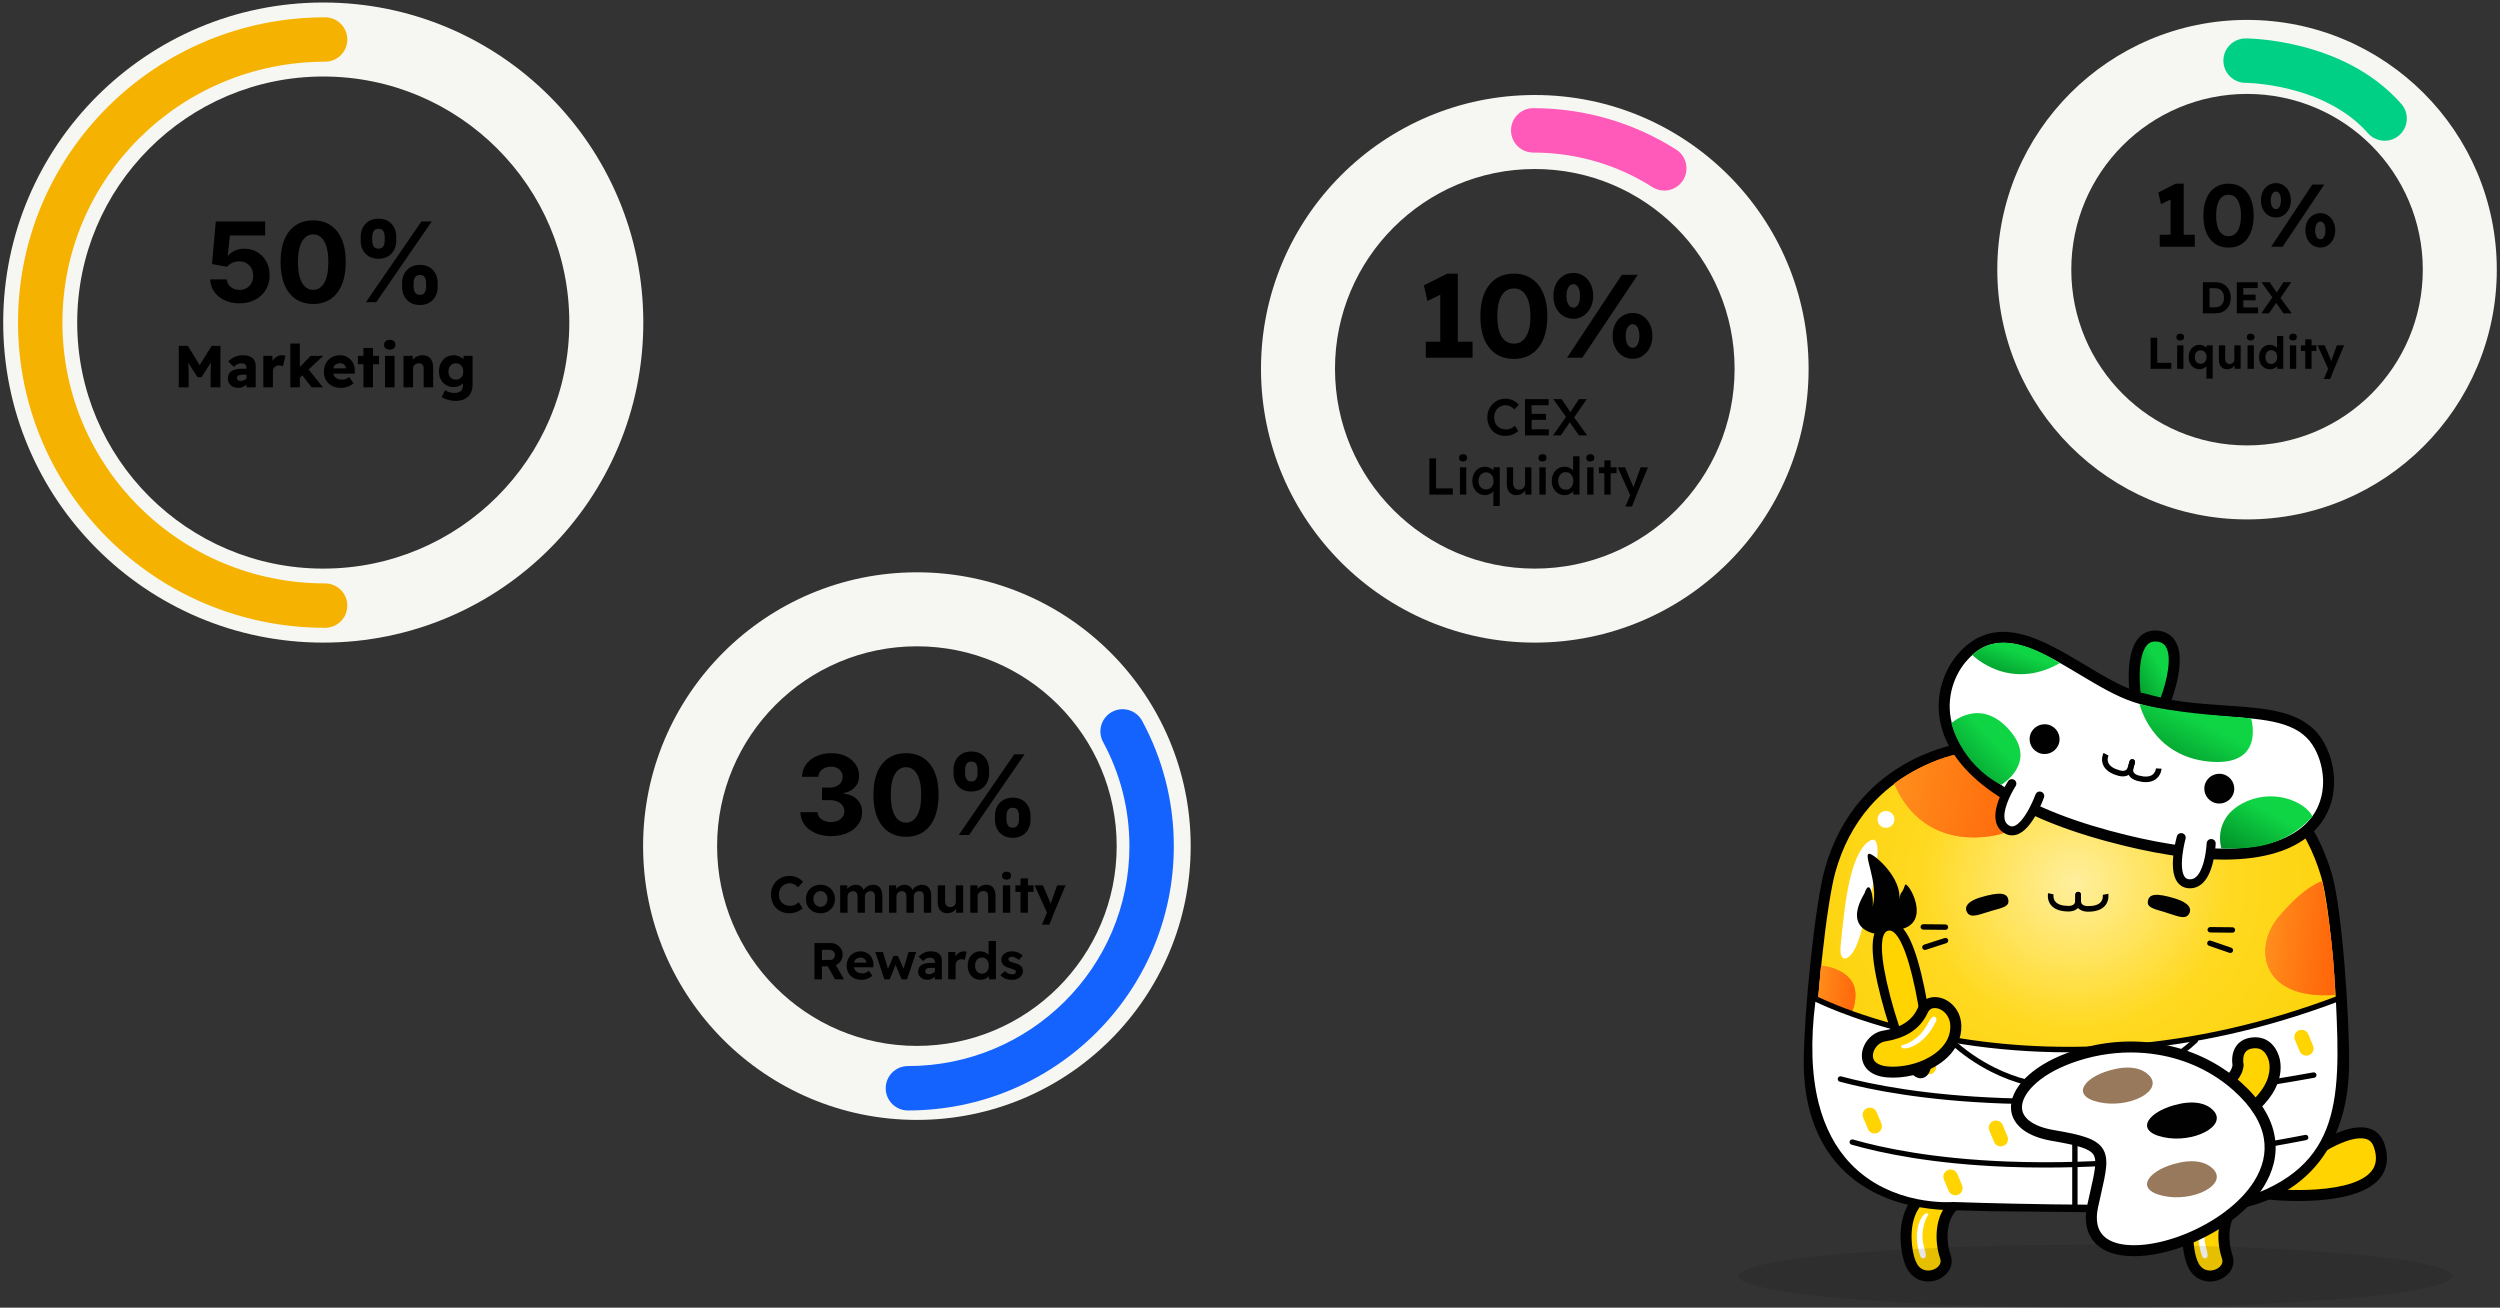 <svg width="390" height="204" viewBox="0 0 390 204" fill="none" xmlns="http://www.w3.org/2000/svg">
    <rect x="0" y="0" width="390" height="204" fill="#333333" stroke="none"/>
    <path fill-rule="evenodd" clip-rule="evenodd"
        d="M354.626 186.342C354.626 186.342 374.353 188.266 371.156 178.716C369.636 174.173 362.484 178.738 361.779 179.177C361.779 179.177 342.192 185.041 354.626 186.342Z"
        fill="#FFD400" />
    <path fill-rule="evenodd" clip-rule="evenodd"
        d="M354.713 185.491C354.82 185.501 357.874 185.784 361.285 185.556C365.688 185.262 368.684 184.273 369.948 182.698C370.724 181.731 370.852 180.517 370.34 178.986C370.115 178.315 369.754 177.911 369.202 177.714C368.326 177.402 366.967 177.608 365.271 178.308C364.317 178.703 363.309 179.23 362.277 179.876L362.236 179.901C362.171 179.942 362.101 179.974 362.027 179.996C362.001 180.003 359.371 180.794 356.703 181.837C352.461 183.496 351.573 184.435 351.393 184.706C351.593 184.857 352.32 185.24 354.713 185.491ZM358.484 187.356C356.254 187.356 354.636 187.202 354.542 187.193C354.54 187.193 354.538 187.192 354.536 187.192C353.046 187.036 351.947 186.813 351.176 186.509C350.223 186.133 349.706 185.589 349.64 184.892C349.53 183.737 350.778 182.845 351.726 182.274C352.693 181.691 354.043 181.053 355.74 180.377C358.307 179.354 360.853 178.564 361.419 178.392C363.458 177.124 367.198 175.183 369.782 176.104C370.827 176.476 371.584 177.286 371.972 178.446C372.327 179.506 372.443 180.501 372.317 181.405C372.195 182.276 371.851 183.07 371.292 183.766C369.693 185.757 366.357 186.934 361.376 187.264C360.354 187.332 359.37 187.356 358.484 187.356Z"
        fill="#000100" />
    <path fill-rule="evenodd" clip-rule="evenodd"
        d="M304.669 188.139C302.776 189.91 302.592 193.389 303.465 196.013C304.417 198.614 299.969 200.531 298.287 197.55C297.184 195.594 296.299 189.122 300.133 186.47L304.669 188.139Z"
        fill="#FFD400" />
    <path fill-rule="evenodd" clip-rule="evenodd"
        d="M300.802 199.917C300.483 199.917 300.165 199.878 299.858 199.799C298.872 199.545 298.07 198.912 297.537 197.969C297.204 197.378 296.916 196.511 296.726 195.528C296.519 194.452 296.44 193.31 296.5 192.224C296.571 190.92 296.834 189.736 297.282 188.706C297.821 187.467 298.614 186.478 299.642 185.768C300.032 185.498 300.568 185.593 300.839 185.981C301.11 186.369 301.014 186.902 300.624 187.171C299.617 187.868 298.381 189.327 298.218 192.317C298.136 193.802 298.396 195.995 299.037 197.132C299.783 198.452 301.093 198.297 301.75 197.998C302.133 197.823 302.434 197.56 302.599 197.257C302.76 196.961 302.78 196.641 302.657 196.306C302.654 196.298 302.651 196.29 302.649 196.282C302.159 194.81 301.991 193.166 302.176 191.653C302.389 189.913 303.047 188.482 304.079 187.516C304.425 187.192 304.969 187.208 305.295 187.552C305.621 187.896 305.604 188.437 305.258 188.761C304.745 189.241 304.09 190.169 303.884 191.859C303.731 193.106 303.875 194.517 304.278 195.734C304.563 196.522 304.504 197.352 304.112 198.071C303.771 198.698 303.187 199.224 302.468 199.552C301.937 199.794 301.367 199.917 300.802 199.917Z"
        fill="#000100" />
    <path fill-rule="evenodd" clip-rule="evenodd"
        d="M300.68 189.293C300.111 188.906 298.06 191.667 299.565 195.97C299.707 196.431 300.661 196.563 300.369 195.395C299.977 193.828 299.692 193.002 300.111 191.176C300.503 189.47 301.101 189.578 300.68 189.293Z"
        fill="white" />
    <path fill-rule="evenodd" clip-rule="evenodd"
        d="M348.634 188.139C346.742 189.91 346.557 193.389 347.43 196.013C348.382 198.614 343.935 200.531 342.253 197.55C341.149 195.594 340.264 189.122 344.098 186.47L348.634 188.139Z"
        fill="#FFD400" />
    <path fill-rule="evenodd" clip-rule="evenodd"
        d="M344.768 199.917C344.449 199.917 344.131 199.878 343.823 199.799C342.838 199.545 342.035 198.912 341.503 197.969C341.17 197.378 340.882 196.511 340.692 195.528C340.484 194.452 340.406 193.31 340.465 192.224C340.537 190.92 340.8 189.736 341.248 188.706C341.786 187.467 342.58 186.478 343.607 185.768C343.997 185.498 344.533 185.593 344.804 185.981C345.076 186.369 344.98 186.902 344.59 187.171C343.582 187.868 342.347 189.327 342.183 192.317C342.102 193.802 342.362 195.995 343.003 197.132C343.748 198.452 345.059 198.297 345.716 197.998C346.098 197.823 346.4 197.56 346.565 197.257C346.726 196.961 346.745 196.641 346.622 196.306C346.62 196.298 346.617 196.29 346.614 196.282C346.124 194.81 345.956 193.166 346.141 191.653C346.354 189.913 347.012 188.482 348.045 187.516C348.391 187.192 348.935 187.208 349.261 187.552C349.586 187.896 349.57 188.437 349.224 188.761C348.711 189.241 348.056 190.169 347.849 191.859C347.697 193.106 347.841 194.517 348.244 195.734C348.528 196.522 348.469 197.352 348.077 198.071C347.736 198.698 347.152 199.224 346.433 199.552C345.903 199.794 345.333 199.917 344.768 199.917Z"
        fill="#000100" />
    <path fill-rule="evenodd" clip-rule="evenodd"
        d="M344.646 189.293C344.076 188.906 342.026 191.667 343.53 195.97C343.672 196.431 344.626 196.563 344.335 195.395C343.942 193.828 343.657 193.002 344.077 191.176C344.469 189.47 345.067 189.578 344.646 189.293Z"
        fill="white" />
    <path fill-rule="evenodd" clip-rule="evenodd"
        d="M303.51 187.526L310.556 187.71C312.786 187.732 334.415 187.946 336.587 187.968L343.689 187.928C357.484 187.513 365.296 179.3 365.431 165.804C365.511 157.886 364.282 141.387 362.797 136.266C357.515 118.053 340.854 116.459 340.854 116.459C340.854 116.459 340.448 113.113 338.517 109.67C335.48 109.626 331.768 115.258 331.768 115.258L316.747 115.109C316.747 115.109 313.148 109.405 310.112 109.389C308.112 112.791 307.64 116.13 307.64 116.13C307.64 116.13 290.318 117.387 285.303 135.498C283.88 140.636 282.156 157.06 282.077 164.978C281.941 178.473 289.587 186.84 303.371 187.528L303.51 187.526Z"
        fill="url(#paint0_radial_404_18617)" />
    <path fill-rule="evenodd" clip-rule="evenodd"
        d="M310.738 187.242C313.315 187.267 334.577 187.478 336.755 187.501L343.84 187.46C347.143 187.36 350.138 186.796 352.741 185.785C355.281 184.798 357.464 183.378 359.232 181.564C360.991 179.758 362.351 177.547 363.274 174.994C364.213 172.398 364.705 169.434 364.738 166.183C364.777 162.289 364.498 156.258 364.01 150.445C363.478 144.1 362.795 139.159 362.137 136.89C360.971 132.869 359.135 129.361 356.681 126.463C354.718 124.146 352.355 122.208 349.657 120.703C347.246 119.357 345.006 118.612 343.552 118.224C341.97 117.802 340.947 117.699 340.937 117.698C340.536 117.658 340.215 117.347 340.167 116.949C340.163 116.919 339.792 114.034 338.199 110.968C337.277 111.185 336.098 112.029 334.817 113.4C333.57 114.734 332.664 116.101 332.655 116.115C332.494 116.358 332.219 116.503 331.927 116.501L316.905 116.352C316.612 116.349 316.341 116.198 316.185 115.951C316.177 115.937 315.298 114.553 314.078 113.194C312.824 111.798 311.662 110.931 310.745 110.696C309.091 113.729 308.662 116.607 308.658 116.637C308.601 117.035 308.272 117.341 307.869 117.37C307.859 117.371 306.795 117.454 305.156 117.844C303.65 118.203 301.334 118.902 298.856 120.199C296.085 121.649 293.677 123.538 291.696 125.812C289.22 128.655 287.404 132.121 286.299 136.112C285.655 138.44 284.873 143.51 284.208 149.674C283.554 155.737 283.141 161.606 283.104 165.373C283.071 168.624 283.504 171.598 284.39 174.212C285.262 176.783 286.578 179.02 288.3 180.861C290.031 182.709 292.186 184.172 294.705 185.209C297.29 186.273 300.277 186.896 303.581 187.061C303.585 187.062 303.589 187.062 303.593 187.062C303.628 187.059 303.663 187.057 303.699 187.058L310.738 187.242ZM336.754 189.211C336.751 189.211 336.748 189.211 336.745 189.211C334.604 189.188 313.265 188.977 310.715 188.952C310.71 188.952 310.705 188.952 310.701 188.952L303.654 188.768C303.643 188.768 303.633 188.767 303.622 188.767C303.58 188.771 303.538 188.772 303.495 188.769C299.993 188.595 296.815 187.929 294.047 186.79C291.298 185.658 288.941 184.055 287.041 182.026C285.151 180.006 283.71 177.561 282.76 174.758C281.812 171.962 281.349 168.799 281.383 165.356C281.422 161.537 281.838 155.606 282.498 149.492C283.182 143.148 283.963 138.106 284.64 135.658C285.819 131.403 287.765 127.702 290.426 124.657C292.558 122.219 295.146 120.198 298.12 118.652C302.087 116.589 305.639 115.932 307.075 115.739C307.319 114.561 307.986 111.983 309.536 109.345C309.69 109.082 309.973 108.921 310.278 108.921C310.28 108.921 310.282 108.921 310.283 108.921C311.797 108.929 313.511 109.99 315.377 112.074C316.293 113.096 317.015 114.107 317.381 114.646L331.485 114.786C331.862 114.255 332.604 113.258 333.54 112.254C335.448 110.207 337.182 109.181 338.697 109.202C339.004 109.207 339.286 109.374 339.435 109.641C340.933 112.313 341.548 114.906 341.768 116.086C343.167 116.312 346.585 117.041 350.43 119.173C353.323 120.777 355.858 122.846 357.964 125.323C360.591 128.413 362.552 132.146 363.79 136.416C365.345 141.778 366.535 158.524 366.458 166.2C366.424 169.643 365.897 172.796 364.893 175.573C363.887 178.356 362.398 180.772 360.467 182.754C358.527 184.745 356.138 186.301 353.367 187.378C350.577 188.461 347.386 189.064 343.881 189.17C343.874 189.17 343.867 189.17 343.86 189.17L336.759 189.211L336.754 189.211Z"
        fill="#000100" />
    <path fill-rule="evenodd" clip-rule="evenodd"
        d="M322.674 142.193C322.664 142.193 322.653 142.193 322.643 142.193C321.378 142.18 320.467 141.838 319.937 141.176C319.283 140.358 319.49 139.377 319.5 139.335L320.355 139.522L320.356 139.519C320.355 139.526 320.232 140.153 320.629 140.641C320.988 141.083 321.669 141.312 322.652 141.322C322.961 141.324 323.232 141.263 323.415 141.147C323.556 141.058 323.745 140.888 323.749 140.439L323.758 139.558C323.76 139.318 323.958 139.124 324.2 139.127C324.442 139.129 324.637 139.326 324.634 139.567L324.625 140.448C324.617 141.254 324.218 141.673 323.884 141.883C323.48 142.137 323.009 142.193 322.674 142.193Z"
        fill="#000100" />
    <path fill-rule="evenodd" clip-rule="evenodd"
        d="M325.76 142.223C325.736 142.223 325.713 142.223 325.689 142.223C325.353 142.22 324.866 142.159 324.455 141.889C324.125 141.672 323.734 141.245 323.742 140.439L323.751 139.558C323.753 139.319 323.949 139.127 324.189 139.127C324.191 139.127 324.192 139.127 324.194 139.127C324.435 139.129 324.63 139.326 324.627 139.567L324.619 140.447C324.614 140.897 324.799 141.071 324.938 141.162C325.12 141.281 325.389 141.349 325.698 141.352C326.681 141.362 327.366 141.146 327.734 140.711C328.141 140.231 328.03 139.602 328.029 139.595L328.03 139.599L328.889 139.428C328.897 139.47 329.085 140.456 328.415 141.26C327.882 141.899 326.989 142.223 325.76 142.223Z"
        fill="#000100" />
    <path fill-rule="evenodd" clip-rule="evenodd"
        d="M362.263 137.483C362.263 137.483 359.715 138.006 355.463 143.06C351.552 147.709 352.533 156.016 364.227 155.206C364.255 147.619 362.263 137.483 362.263 137.483Z"
        fill="#FE7825" />
    <path fill-rule="evenodd" clip-rule="evenodd"
        d="M362.263 137.483C362.263 137.483 359.715 138.006 355.463 143.06C351.552 147.709 352.533 156.016 364.227 155.206C364.255 147.619 362.263 137.483 362.263 137.483Z"
        fill="url(#paint1_linear_404_18617)" />
    <path fill-rule="evenodd" clip-rule="evenodd"
        d="M283.228 160.645C283.228 160.645 289.327 161.304 289.447 155.276C289.53 151.059 284.083 150.637 284.083 150.637L283.228 160.645Z"
        fill="#FE7825" />
    <path fill-rule="evenodd" clip-rule="evenodd"
        d="M283.228 160.645C283.228 160.645 289.327 161.304 289.447 155.276C289.53 151.059 284.083 150.637 284.083 150.637L283.228 160.645Z"
        fill="url(#paint2_linear_404_18617)" />
    <path fill-rule="evenodd" clip-rule="evenodd"
        d="M316.991 116.984C316.991 116.984 320.937 129.016 310.345 130.464C298.715 132.054 295.542 122.218 295.542 122.218C295.542 122.218 301.25 117.711 308.255 117.198C309.427 111.401 310.727 110.457 310.727 110.457C310.727 110.457 316.551 113.38 316.991 116.984Z"
        fill="#FE7825" />
    <path fill-rule="evenodd" clip-rule="evenodd"
        d="M316.991 116.984C316.991 116.984 320.937 129.016 310.345 130.464C298.715 132.054 295.542 122.218 295.542 122.218C295.542 122.218 301.25 117.711 308.255 117.198C309.427 111.401 310.727 110.457 310.727 110.457C310.727 110.457 316.551 113.38 316.991 116.984Z"
        fill="url(#paint3_linear_404_18617)" />
    <path fill-rule="evenodd" clip-rule="evenodd"
        d="M353.016 131.412C349.729 128.877 341.391 123.898 331.414 122.222C326.852 121.454 329.232 119.251 331.997 119.38C337.717 119.648 344.423 121.525 350.279 124.826C358.982 130.116 356.303 133.946 353.016 131.412Z"
        fill="white" />
    <path fill-rule="evenodd" clip-rule="evenodd"
        d="M326.137 120.715C325.89 121.487 325.059 121.914 324.282 121.668C323.505 121.421 323.076 120.595 323.324 119.823C323.572 119.05 324.402 118.623 325.18 118.87C325.957 119.116 326.386 119.942 326.137 120.715Z"
        fill="white" />
    <path fill-rule="evenodd" clip-rule="evenodd"
        d="M300.288 148.194C300.109 148.194 299.942 148.08 299.883 147.901C299.81 147.678 299.933 147.439 300.157 147.367L303.367 146.33C303.591 146.258 303.831 146.38 303.904 146.603C303.977 146.825 303.854 147.064 303.63 147.136L300.42 148.173C300.376 148.187 300.332 148.194 300.288 148.194Z"
        fill="#000100" />
    <path fill-rule="evenodd" clip-rule="evenodd"
        d="M303.488 145.057C303.486 145.057 303.485 145.057 303.483 145.057L300.027 145.022C299.791 145.02 299.602 144.828 299.605 144.594C299.607 144.36 299.8 144.173 300.035 144.175L303.492 144.209C303.727 144.212 303.916 144.403 303.914 144.637C303.912 144.87 303.721 145.057 303.488 145.057Z"
        fill="#000100" />
    <path fill-rule="evenodd" clip-rule="evenodd"
        d="M347.934 148.665C347.887 148.665 347.84 148.658 347.794 148.642L344.605 147.542C344.383 147.465 344.265 147.224 344.342 147.003C344.419 146.782 344.662 146.665 344.884 146.741L348.074 147.841C348.296 147.918 348.414 148.159 348.336 148.38C348.275 148.556 348.11 148.665 347.934 148.665Z"
        fill="#000100" />
    <path fill-rule="evenodd" clip-rule="evenodd"
        d="M348.255 145.501C348.254 145.501 348.252 145.501 348.251 145.501L344.794 145.467C344.559 145.464 344.37 145.273 344.372 145.039C344.374 144.805 344.568 144.617 344.803 144.619L348.259 144.653C348.495 144.656 348.684 144.847 348.681 145.081C348.679 145.314 348.489 145.501 348.255 145.501Z"
        fill="#000100" />
    <path fill-rule="evenodd" clip-rule="evenodd"
        d="M310.748 142.075C312.684 141.553 313.488 141.331 313.296 140.341C313.094 139.292 311.996 139.096 309.002 139.974C306.976 140.568 306.312 141.489 306.919 142.412C307.526 143.336 309.066 142.529 310.748 142.075Z"
        fill="#000100" />
    <path fill-rule="evenodd" clip-rule="evenodd"
        d="M337.608 142.264C335.678 141.715 334.878 141.481 335.084 140.495C335.302 139.449 336.402 139.268 339.383 140.188C341.4 140.81 342.051 141.74 341.431 142.655C340.811 143.57 339.283 142.742 337.608 142.264Z"
        fill="#000100" />
    <path fill-rule="evenodd" clip-rule="evenodd"
        d="M333.136 108.722C333.136 108.722 331.69 98.873 336.447 99.225C341.205 99.577 338.5 107.687 337.595 109.83L333.136 108.722Z"
        fill="url(#paint4_linear_404_18617)" />
    <path fill-rule="evenodd" clip-rule="evenodd"
        d="M333.92 108.035L337.073 108.818C337.996 106.356 338.883 102.53 337.873 100.891C337.564 100.388 337.09 100.13 336.384 100.077C335.788 100.033 335.338 100.197 334.966 100.594C334.25 101.357 333.833 102.998 333.793 105.215C333.772 106.366 333.856 107.419 333.92 108.035ZM337.596 110.685C337.527 110.685 337.457 110.676 337.387 110.659L332.927 109.551C332.589 109.467 332.335 109.188 332.285 108.845C332.275 108.777 332.039 107.148 332.072 105.209C332.119 102.481 332.669 100.536 333.707 99.428C334.432 98.655 335.401 98.29 336.511 98.372C337.764 98.464 338.742 99.027 339.34 99.997C340.099 101.229 340.243 103.106 339.77 105.579C339.333 107.86 338.543 109.796 338.388 110.161C338.252 110.484 337.935 110.685 337.596 110.685Z"
        fill="#000100" />
    <path fill-rule="evenodd" clip-rule="evenodd"
        d="M305.926 102.779C301.334 108.339 299.467 122.462 328.941 130.428C364.519 140.044 365.916 122.503 361.457 115.72C356.997 108.936 345.019 112.58 333.136 108.722C324.249 105.836 313.497 93.612 305.926 102.779Z"
        fill="white" />
    <path fill-rule="evenodd" clip-rule="evenodd"
        d="M312.517 100.283C310.198 100.283 308.28 101.276 306.591 103.322C305.581 104.545 304.817 106.102 304.439 107.706C303.984 109.638 304.067 111.594 304.685 113.519C305.657 116.546 307.914 119.363 311.393 121.892C315.618 124.963 321.598 127.558 329.166 129.603C336.028 131.458 341.966 132.391 346.885 132.391C348.381 132.391 349.782 132.304 351.087 132.131C353.461 131.817 355.51 131.212 357.177 130.334C358.646 129.56 359.829 128.568 360.693 127.386C362.22 125.299 362.461 123.033 362.394 121.5C362.311 119.6 361.707 117.664 360.737 116.188C359.648 114.532 357.98 113.454 355.487 112.796C353.122 112.172 350.209 111.975 347.126 111.767C342.759 111.473 337.809 111.139 332.869 109.535C330.139 108.649 327.232 106.907 324.421 105.222C321.155 103.265 317.777 101.242 314.683 100.542C313.923 100.37 313.202 100.283 312.517 100.283ZM346.897 134.1C341.814 134.1 335.722 133.147 328.715 131.253C320.943 129.153 314.774 126.468 310.377 123.272C306.598 120.526 304.132 117.419 303.046 114.039C302.678 112.89 302.473 111.712 302.438 110.536C302.405 109.457 302.515 108.374 302.764 107.316C303.323 104.94 304.431 103.243 305.261 102.237L305.261 102.237C306.631 100.578 308.204 99.47 309.935 98.943C311.495 98.469 313.173 98.446 315.064 98.874C318.429 99.635 321.926 101.731 325.309 103.757C328.163 105.468 330.859 107.083 333.403 107.909C338.139 109.447 342.975 109.773 347.242 110.061C353.711 110.497 359.298 110.874 362.177 115.252C363.312 116.978 364.017 119.228 364.113 121.426C364.225 124.015 363.524 126.424 362.085 128.392C361.065 129.786 359.685 130.948 357.983 131.845C356.135 132.819 353.891 133.486 351.315 133.827C349.94 134.009 348.466 134.1 346.897 134.1Z"
        fill="#000100" />
    <path fill-rule="evenodd" clip-rule="evenodd"
        d="M282.853 155.625C282.853 155.625 317.382 173.774 364.815 155.764C365.602 171.999 365.756 183.197 347.934 187.939C331.489 188.918 304.669 187.939 304.669 187.939C304.669 187.939 278.134 190.215 282.853 155.625Z"
        fill="white" />
    <path fill-rule="evenodd" clip-rule="evenodd"
        d="M304.669 187.511C304.674 187.511 304.68 187.511 304.685 187.511C304.752 187.514 311.487 187.758 320.143 187.879C328.114 187.99 339.388 188.017 347.865 187.515C352.131 186.375 355.425 184.852 357.932 182.86C360.238 181.028 361.879 178.786 362.951 176.008C363.899 173.551 364.418 170.674 364.586 166.954C364.73 163.743 364.599 160.252 364.414 156.372C358.917 158.431 353.32 160.103 347.769 161.346C342.552 162.514 337.258 163.328 332.034 163.766C328.905 164.029 325.779 164.16 322.67 164.16C317.034 164.16 311.45 163.729 305.979 162.87C298.424 161.684 292.491 159.884 288.843 158.582C285.987 157.562 284.077 156.697 283.2 156.275C282.425 162.356 282.594 167.667 283.702 172.07C284.666 175.894 286.35 179.083 288.708 181.547C290.18 183.086 291.93 184.356 293.908 185.324C295.496 186.101 297.235 186.686 299.076 187.062C302.223 187.706 304.609 187.515 304.632 187.513C304.645 187.512 304.657 187.511 304.669 187.511ZM329.331 188.801C326.565 188.801 323.506 188.781 320.128 188.734C311.732 188.616 305.14 188.384 304.679 188.367C304.387 188.389 302.05 188.539 298.935 187.907C297.019 187.517 295.208 186.91 293.551 186.102C291.475 185.09 289.638 183.758 288.092 182.144C285.628 179.572 283.871 176.255 282.87 172.284C281.697 167.632 281.548 162.008 282.426 155.567C282.445 155.429 282.531 155.308 282.656 155.245C282.781 155.181 282.929 155.182 283.053 155.247C283.075 155.258 285.248 156.392 289.166 157.788C292.781 159.077 298.662 160.859 306.152 162.032C314.569 163.35 323.262 163.646 331.988 162.912C337.169 162.476 342.42 161.667 347.595 160.508C353.288 159.233 359.03 157.503 364.661 155.364C364.79 155.315 364.935 155.331 365.05 155.406C365.166 155.481 365.238 155.606 365.245 155.743C365.445 159.881 365.599 163.583 365.445 166.993C365.273 170.806 364.736 173.768 363.754 176.314C362.626 179.239 360.898 181.598 358.469 183.528C355.859 185.602 352.45 187.18 348.045 188.352C348.017 188.359 347.989 188.364 347.96 188.366C344.358 188.58 338.435 188.801 329.331 188.801Z"
        fill="#000100" />
    <path fill-rule="evenodd" clip-rule="evenodd"
        d="M318.776 172.261C316.635 172.261 314.529 172.223 312.455 172.148C300.286 171.705 291.897 170.052 287.002 168.743C286.773 168.681 286.637 168.447 286.699 168.219C286.76 167.991 286.996 167.856 287.226 167.917C292.077 169.215 300.398 170.854 312.486 171.293C314.549 171.368 316.647 171.406 318.777 171.406C331.703 171.406 345.826 170.026 360.865 167.291C361.099 167.249 361.323 167.403 361.366 167.635C361.409 167.867 361.254 168.09 361.02 168.132C345.932 170.876 331.753 172.261 318.776 172.261Z"
        fill="#000100" />
    <path fill-rule="evenodd" clip-rule="evenodd"
        d="M319.068 182.14C317.036 182.14 315.037 182.102 313.068 182.026C301.45 181.577 293.477 179.895 288.834 178.563C288.612 178.499 288.484 178.269 288.548 178.049C288.612 177.828 288.844 177.701 289.066 177.764C293.664 179.084 301.566 180.749 313.1 181.195C327.105 181.736 342.753 180.339 359.608 177.043C359.834 176.999 360.054 177.145 360.099 177.371C360.144 177.596 359.996 177.814 359.77 177.859C345.218 180.704 331.557 182.14 319.068 182.14Z"
        fill="#000100" />
    <path fill-rule="evenodd" clip-rule="evenodd"
        d="M349.146 166.172C349.013 167.344 348.174 168.71 345.691 169.953C343.169 171.126 344.955 175.606 348.264 174.677C350.434 174.068 355.66 170.109 354.831 165.539C354.831 165.539 354.312 162.352 351.387 162.694C348.462 163.036 349.146 166.172 349.146 166.172Z"
        fill="#FFD400" />
    <path fill-rule="evenodd" clip-rule="evenodd"
        d="M349.987 165.992C350.008 166.085 350.011 166.172 350 166.267C349.908 167.088 349.558 167.867 348.962 168.582C348.305 169.369 347.334 170.088 346.078 170.717C346.07 170.72 346.063 170.724 346.055 170.728C345.73 170.879 345.516 171.119 345.42 171.442C345.321 171.773 345.348 172.171 345.495 172.563C345.747 173.236 346.565 174.265 348.03 173.854C349.292 173.5 351.033 172.131 352.031 171.023C354.04 168.791 354.202 166.891 353.984 165.69C353.983 165.683 353.983 165.683 353.982 165.677C353.975 165.637 353.852 164.994 353.461 164.418C352.992 163.729 352.347 163.442 351.487 163.543C350.917 163.609 350.519 163.807 350.272 164.147C349.847 164.733 349.921 165.675 349.987 165.992ZM347.38 175.659C346.733 175.659 346.115 175.494 345.555 175.166C344.795 174.723 344.201 174.01 343.882 173.159C343.607 172.422 343.567 171.64 343.77 170.956C344.004 170.171 344.552 169.542 345.314 169.184C346.353 168.663 347.134 168.093 347.638 167.49C347.986 167.072 348.2 166.635 348.275 166.19C348.195 165.697 348.06 164.283 348.869 163.158C349.238 162.645 349.957 162 351.286 161.844C352.135 161.745 352.904 161.879 353.572 162.244C354.105 162.534 354.56 162.963 354.926 163.52C355.49 164.378 355.655 165.257 355.678 165.393C355.899 166.615 355.758 167.87 355.259 169.123C354.844 170.168 354.189 171.19 353.313 172.163C352.584 172.973 351.716 173.727 350.805 174.342C349.972 174.905 349.152 175.316 348.497 175.5C348.119 175.606 347.745 175.659 347.38 175.659Z"
        fill="#000100" />
    <path fill-rule="evenodd" clip-rule="evenodd"
        d="M349.027 169.489C342.1 163.293 331.919 161.669 322.742 165.083C313.565 168.498 311.232 175.605 320.32 177.147C329.406 178.689 328.309 179.595 326.463 188.124C322.742 205.324 369.243 187.572 349.027 169.489Z"
        fill="white" />
    <path fill-rule="evenodd" clip-rule="evenodd"
        d="M332.405 164.184C329.251 164.184 326.075 164.756 323.044 165.884C320.577 166.802 318.542 168.022 317.157 169.412C315.946 170.628 315.336 171.888 315.438 172.96C315.508 173.689 315.909 174.335 316.631 174.88C317.508 175.542 318.798 176.021 320.464 176.304C324.759 177.032 326.98 177.643 327.992 179.144C328.5 179.898 328.671 180.82 328.548 182.132C328.445 183.23 328.142 184.569 327.758 186.265C327.613 186.907 327.463 187.57 327.304 188.304C326.991 189.752 327.057 190.955 327.502 191.878C327.894 192.695 328.599 193.312 329.595 193.714C332.165 194.751 336.508 194.282 340.929 192.49C343.15 191.589 345.281 190.396 347.09 189.039C349.043 187.575 350.572 185.976 351.634 184.288C353.017 182.092 353.532 179.85 353.167 177.626C352.746 175.071 351.16 172.547 348.451 170.124L348.451 170.124C345.188 167.205 341.085 165.269 336.587 164.525C335.208 164.297 333.808 164.184 332.405 164.184ZM332.909 195.969C331.407 195.969 330.062 195.748 328.948 195.299C327.542 194.732 326.533 193.829 325.95 192.616C325.337 191.343 325.227 189.771 325.622 187.944C325.783 187.203 325.941 186.505 326.08 185.89C326.767 182.851 327.182 181.016 326.562 180.096C326.274 179.669 325.702 179.321 324.76 179.002C323.786 178.673 322.415 178.37 320.175 177.99C318.233 177.66 316.691 177.072 315.591 176.242C314.486 175.409 313.841 174.329 313.725 173.122C313.647 172.304 313.811 171.452 314.211 170.592C314.588 169.78 315.168 168.979 315.935 168.208C317.493 166.644 319.743 165.286 322.441 164.282C327.103 162.548 332.092 162.048 336.869 162.838C341.692 163.636 346.094 165.715 349.602 168.853C352.609 171.543 354.379 174.402 354.864 177.35C355.088 178.71 355.035 180.09 354.708 181.451C354.404 182.715 353.861 183.975 353.093 185.196C351.919 187.061 350.248 188.814 348.126 190.404C346.199 191.849 343.935 193.118 341.578 194.073C338.492 195.325 335.474 195.969 332.909 195.969Z"
        fill="#000100" />
    <path fill-rule="evenodd" clip-rule="evenodd"
        d="M329.928 166.778C325.362 167.736 322.711 170.874 327.407 171.938C332.103 173.002 337.651 170.182 335.233 167.736C333.344 165.825 329.928 166.778 329.928 166.778Z"
        fill="#98795C" />
    <path fill-rule="evenodd" clip-rule="evenodd"
        d="M339.929 172.226C335.364 173.184 332.713 176.322 337.409 177.386C342.105 178.45 347.652 175.63 345.235 173.184C343.345 171.273 339.929 172.226 339.929 172.226Z"
        fill="#000100" />
    <path fill-rule="evenodd" clip-rule="evenodd"
        d="M339.929 181.388C335.364 182.346 332.713 185.484 337.409 186.548C342.105 187.612 347.652 184.792 345.235 182.346C343.345 180.435 339.929 181.388 339.929 181.388Z"
        fill="#98795C" />
    <path fill-rule="evenodd" clip-rule="evenodd"
        d="M323.683 188.643C323.452 188.643 323.265 188.457 323.265 188.228L323.265 177.868C323.265 177.638 323.452 177.452 323.683 177.452C323.914 177.452 324.101 177.638 324.101 177.868L324.101 188.228C324.101 188.457 323.914 188.643 323.683 188.643Z"
        fill="#000100" />
    <path fill-rule="evenodd" clip-rule="evenodd"
        d="M333.768 109.829C333.768 109.829 335.588 117.908 344.552 118.8C353.516 119.692 351.17 112.08 351.17 112.08C351.17 112.08 350.414 111.988 349.208 111.883C346.01 111.605 339.345 111.198 333.768 109.829Z"
        fill="url(#paint5_linear_404_18617)" />
    <path fill-rule="evenodd" clip-rule="evenodd"
        d="M346.548 132.394C346.548 132.394 345.057 127.896 349.777 125.355C354.498 122.814 359.622 125.047 360.751 127.374C356.144 132.394 350.819 132.394 346.548 132.394Z"
        fill="url(#paint6_linear_404_18617)" />
    <path fill-rule="evenodd" clip-rule="evenodd"
        d="M307.662 102.163C307.662 102.163 313.382 107.978 321.339 103.445C316.522 100.452 311.404 98.699 307.662 102.163Z"
        fill="url(#paint7_linear_404_18617)" />
    <path fill-rule="evenodd" clip-rule="evenodd"
        d="M316.178 169.268C316.144 169.268 316.109 169.264 316.075 169.255C314.269 168.8 312.46 168.121 310.698 167.238C308.305 166.038 306.059 164.484 304.023 162.62C303.853 162.464 303.842 162.201 303.999 162.032C304.155 161.864 304.42 161.853 304.589 162.008C306.569 163.821 308.75 165.33 311.074 166.496C312.782 167.352 314.533 168.009 316.28 168.449C316.504 168.506 316.639 168.732 316.582 168.954C316.535 169.142 316.364 169.268 316.178 169.268Z"
        fill="#000100" />
    <path fill-rule="evenodd" clip-rule="evenodd"
        d="M340.201 164.625C340.074 164.625 339.949 164.568 339.867 164.459C339.728 164.276 339.765 164.015 339.95 163.877C340.723 163.299 341.482 162.67 342.204 162.008C342.374 161.853 342.639 161.864 342.795 162.032C342.951 162.201 342.941 162.464 342.771 162.62C342.028 163.3 341.248 163.946 340.452 164.541C340.377 164.598 340.289 164.625 340.201 164.625Z"
        fill="#000100" />
    <g style="mix-blend-mode:soft-light">
        <path fill-rule="evenodd" clip-rule="evenodd"
            d="M291.682 131.16C288.166 133.245 287.581 143.87 287.162 147.251C286.744 150.631 288.669 149.976 289.757 147.142C290.845 144.307 294.891 129.256 291.682 131.16Z"
            fill="white" />
        <path fill-rule="evenodd" clip-rule="evenodd"
            d="M295.533 127.832C295.533 128.556 294.943 129.143 294.214 129.143C293.486 129.143 292.896 128.556 292.896 127.832C292.896 127.107 293.486 126.521 294.214 126.521C294.943 126.521 295.533 127.107 295.533 127.832Z"
            fill="white" />
    </g>
    <path fill-rule="evenodd" clip-rule="evenodd"
        d="M313.847 122.245C313.25 123.199 310.436 127.968 313.115 129.414C315.795 130.86 318.199 124.18 318.199 124.18L313.847 122.245Z"
        fill="white" />
    <path fill-rule="evenodd" clip-rule="evenodd"
        d="M313.891 130.318C313.511 130.318 313.135 130.222 312.779 130.029C312.066 129.645 311.599 129.054 311.392 128.273C311.127 127.275 311.308 125.986 311.931 124.441C312.403 123.272 313.01 122.257 313.249 121.875C313.455 121.547 313.889 121.446 314.219 121.651C314.55 121.855 314.651 122.287 314.445 122.615C313.441 124.219 312.396 126.569 312.754 127.915C312.861 128.319 313.083 128.6 313.451 128.799C313.715 128.941 313.958 128.957 314.241 128.849C314.916 128.593 315.717 127.663 316.495 126.23C317.132 125.057 317.532 123.955 317.536 123.944C317.667 123.58 318.07 123.391 318.436 123.521C318.802 123.651 318.993 124.052 318.862 124.416C318.844 124.464 318.428 125.614 317.743 126.878C316.775 128.666 315.766 129.769 314.744 130.157C314.461 130.265 314.175 130.318 313.891 130.318Z"
        fill="#000100" />
    <path fill-rule="evenodd" clip-rule="evenodd"
        d="M340.269 130.666C340.269 130.666 338.349 137.499 341.376 137.858C344.403 138.217 344.878 132.708 344.945 131.587L340.269 130.666Z"
        fill="white" />
    <path fill-rule="evenodd" clip-rule="evenodd"
        d="M341.659 138.576C341.539 138.576 341.417 138.568 341.292 138.554C340.589 138.47 340.009 138.116 339.614 137.529C339.006 136.625 338.823 135.145 339.072 133.13C339.248 131.705 339.577 130.527 339.591 130.478C339.695 130.105 340.084 129.888 340.459 129.992C340.833 130.096 341.052 130.482 340.947 130.855C340.944 130.866 340.63 131.995 340.468 133.318C340.27 134.934 340.383 136.153 340.785 136.751C340.954 137.001 341.161 137.128 341.459 137.163C341.875 137.213 342.219 137.111 342.542 136.843C343.617 135.949 344.129 133.431 344.242 131.545C344.265 131.159 344.599 130.865 344.986 130.888C345.375 130.911 345.671 131.242 345.648 131.628C345.621 132.077 345.527 133.254 345.232 134.479C344.843 136.098 344.242 137.255 343.445 137.917C342.918 138.355 342.319 138.576 341.659 138.576Z"
        fill="#000100" />
    <path fill-rule="evenodd" clip-rule="evenodd"
        d="M312.169 122.441C312.169 122.441 318.022 119.053 313.449 113.865C308.875 108.677 304.422 112.81 304.422 112.81C304.422 112.81 305.746 119.049 312.169 122.441Z"
        fill="url(#paint8_linear_404_18617)" />
    <path fill-rule="evenodd" clip-rule="evenodd"
        d="M331.159 121.118C330.895 121.118 330.649 121.072 330.459 121.02C329.238 120.689 328.445 120.129 328.101 119.355C327.676 118.399 328.127 117.502 328.147 117.464L328.927 117.861L328.928 117.858C328.926 117.864 328.647 118.439 328.906 119.012C329.141 119.529 329.741 119.922 330.69 120.179C330.988 120.26 331.266 120.269 331.473 120.203C331.632 120.153 331.857 120.036 331.976 119.602L332.209 118.752C332.273 118.52 332.514 118.383 332.747 118.447C332.981 118.51 333.118 118.749 333.055 118.982L332.822 119.831C332.609 120.609 332.115 120.914 331.739 121.033C331.544 121.095 331.347 121.118 331.159 121.118Z"
        fill="#000100" />
    <path fill-rule="evenodd" clip-rule="evenodd"
        d="M334.744 122.015C334.337 122.015 333.888 121.949 333.398 121.816C332.229 121.498 331.682 120.649 331.97 119.599L332.203 118.75C332.266 118.518 332.507 118.381 332.74 118.444C332.974 118.507 333.112 118.747 333.048 118.979L332.815 119.829C332.696 120.262 332.831 120.477 332.942 120.6C333.087 120.761 333.331 120.894 333.629 120.975C334.577 121.232 335.295 121.197 335.762 120.869C336.278 120.507 336.331 119.87 336.332 119.864L336.332 119.867L337.206 119.919C337.204 119.961 337.134 120.962 336.28 121.571C335.866 121.867 335.352 122.015 334.744 122.015Z"
        fill="#000100" />
    <path fill-rule="evenodd" clip-rule="evenodd"
        d="M321.203 115.943C320.849 117.177 319.556 117.892 318.315 117.54C317.074 117.188 316.354 115.903 316.708 114.669C317.062 113.435 318.355 112.72 319.596 113.072C320.837 113.424 321.556 114.709 321.203 115.943Z"
        fill="#000100" />
    <path fill-rule="evenodd" clip-rule="evenodd"
        d="M348.456 123.669C348.102 124.903 346.809 125.618 345.568 125.266C344.327 124.914 343.608 123.629 343.962 122.395C344.316 121.161 345.609 120.446 346.85 120.798C348.091 121.15 348.81 122.435 348.456 123.669Z"
        fill="#000100" />
    <path fill-rule="evenodd" clip-rule="evenodd"
        d="M293.486 175.263C293.726 175.836 293.452 176.494 292.875 176.732C292.298 176.97 291.636 176.697 291.397 176.124L290.655 174.343C290.416 173.77 290.69 173.112 291.266 172.874C291.843 172.636 292.505 172.909 292.744 173.482L293.486 175.263Z"
        fill="#FFD400" />
    <path fill-rule="evenodd" clip-rule="evenodd"
        d="M301.942 166.043C302.181 166.617 301.907 167.274 301.33 167.512C300.753 167.75 300.091 167.478 299.852 166.904L299.11 165.123C298.871 164.55 299.145 163.892 299.722 163.654C300.299 163.417 300.96 163.689 301.2 164.263L301.942 166.043Z"
        fill="#FFD400" />
    <path fill-rule="evenodd" clip-rule="evenodd"
        d="M313.16 177.278C313.399 177.851 313.125 178.509 312.548 178.747C311.971 178.984 311.31 178.712 311.071 178.138L310.328 176.358C310.089 175.784 310.363 175.126 310.94 174.889C311.517 174.651 312.179 174.923 312.418 175.497L313.16 177.278Z"
        fill="#FFD400" />
    <path fill-rule="evenodd" clip-rule="evenodd"
        d="M360.837 163.127C361.076 163.701 360.802 164.358 360.225 164.596C359.648 164.834 358.987 164.561 358.748 163.988L358.005 162.207C357.766 161.634 358.04 160.976 358.617 160.738C359.194 160.501 359.856 160.773 360.095 161.347L360.837 163.127Z"
        fill="#FFD400" />
    <path fill-rule="evenodd" clip-rule="evenodd"
        d="M306.085 184.914C306.324 185.488 306.05 186.146 305.473 186.383C304.896 186.621 304.235 186.349 303.996 185.775L303.253 183.994C303.014 183.421 303.288 182.763 303.865 182.525C304.442 182.288 305.104 182.56 305.343 183.133L306.085 184.914Z"
        fill="#FFD400" />
    <path fill-rule="evenodd" clip-rule="evenodd"
        d="M299.763 167.472C301.679 167.03 300.414 157.794 298.998 152.024C297.601 146.33 296.078 144.094 294.397 144.482C292.716 144.87 292.339 147.544 293.607 153.268C294.892 159.068 297.847 167.914 299.763 167.472Z"
        fill="#FFD400" />
    <path fill-rule="evenodd" clip-rule="evenodd"
        d="M294.762 145.158C294.674 145.158 294.606 145.173 294.561 145.184C293.778 145.364 293.656 146.556 293.616 146.947C293.477 148.319 293.711 150.393 294.314 153.114C294.969 156.071 295.99 159.506 296.978 162.078C298.517 166.085 299.415 166.675 299.596 166.757C299.723 166.604 300.267 165.681 299.874 161.41C299.622 158.667 299.017 155.137 298.295 152.195C297.631 149.489 296.923 147.524 296.19 146.353C295.543 145.321 295.047 145.158 294.762 145.158ZM299.624 168.208C299.385 168.208 299.089 168.146 298.764 167.941C298.201 167.588 297.628 166.857 297.012 165.707C296.504 164.758 295.97 163.531 295.425 162.059C294.472 159.484 293.528 156.255 292.9 153.423C292.256 150.513 292.019 148.347 292.176 146.802C292.261 145.973 292.457 145.328 292.775 144.829C293.128 144.276 293.619 143.924 294.233 143.782C294.849 143.64 295.445 143.741 296.007 144.083C296.514 144.392 296.976 144.886 297.419 145.593C298.244 146.911 298.991 148.959 299.701 151.854C300.392 154.671 300.975 157.983 301.26 160.713C301.423 162.273 301.487 163.608 301.451 164.683C301.408 165.985 301.217 166.892 300.868 167.456C300.569 167.938 300.191 168.112 299.927 168.173L299.927 168.173C299.841 168.193 299.739 168.208 299.624 168.208Z"
        fill="#000100" />
    <path fill-rule="evenodd" clip-rule="evenodd"
        d="M293.129 145.757C293.129 145.757 287.261 145.432 290.85 139.375C291.72 136.736 292.343 140.184 292.126 141.459C293.188 137.643 290.314 132.715 291.771 133.23C292.746 133.574 296.689 137.029 296.297 140.432C296.513 138.731 296.666 139.705 297.173 138.073C297.471 137.111 301.774 144.215 296.081 145.05C294.859 143.489 293.756 144.367 293.129 145.757Z"
        fill="#000100" />
    <path fill-rule="evenodd" clip-rule="evenodd"
        d="M293.906 161.626C296.451 161.208 298.75 160.203 299.913 157.693C301.005 155.147 305.009 156.587 305.107 160.004C305.244 164.803 299.125 167.597 294.469 167.223C289.618 166.842 291.111 162.084 293.906 161.626Z"
        fill="#FFD400" />
    <path fill-rule="evenodd" clip-rule="evenodd"
        d="M301.841 157.254C301.455 157.254 300.975 157.399 300.705 158.028C300.702 158.035 300.698 158.043 300.695 158.05C300.08 159.376 299.129 160.428 297.869 161.178C296.831 161.795 295.58 162.218 294.046 162.469L294.046 162.469C292.925 162.653 292.132 163.827 292.172 164.753C292.225 166.003 293.676 166.302 294.537 166.37C295.899 166.479 297.432 166.29 298.856 165.838C300.34 165.366 301.623 164.646 302.566 163.756C303.721 162.666 304.287 161.412 304.247 160.028C304.221 159.108 303.85 158.487 303.544 158.129C303.166 157.687 302.66 157.379 302.156 157.284C302.065 157.267 301.957 157.254 301.841 157.254ZM295.331 168.112C295.017 168.112 294.706 168.099 294.4 168.075C293.176 167.979 292.204 167.625 291.513 167.024C290.856 166.454 290.49 165.694 290.453 164.826C290.415 163.944 290.74 163.004 291.343 162.247C291.973 161.455 292.834 160.934 293.766 160.782C296.543 160.326 298.247 159.234 299.128 157.344C299.427 156.654 299.917 156.131 300.546 155.829C301.123 155.552 301.79 155.474 302.476 155.604C303.373 155.773 304.218 156.276 304.855 157.021C305.55 157.835 305.935 158.858 305.967 159.98C306.02 161.843 305.254 163.578 303.75 164.997C302.62 166.063 301.109 166.917 299.38 167.467C298.04 167.893 296.658 168.112 295.331 168.112Z"
        fill="#000100" />
    <path fill-rule="evenodd" clip-rule="evenodd"
        d="M296.598 163.322C296.742 163.993 300.142 163.404 302.043 159.258C302.261 158.828 301.663 158.078 301.063 159.122C300.257 160.526 299.89 161.319 298.318 162.351C296.85 163.316 296.492 162.827 296.598 163.322Z"
        fill="white" />
    <path opacity="0.1"
        d="M382.574 199.067C382.574 201.777 357.636 203.974 326.874 203.974C296.112 203.974 271.174 201.777 271.174 199.067C271.174 196.358 296.112 194.161 326.874 194.161C357.636 194.161 382.574 196.358 382.574 199.067Z"
        fill="black" />
    <path fill-rule="evenodd" clip-rule="evenodd"
        d="M50.428 88.703C71.627 88.703 88.812 71.518 88.812 50.319C88.812 29.121 71.627 11.936 50.428 11.936C29.229 11.936 12.044 29.121 12.044 50.319C12.044 71.518 29.229 88.703 50.428 88.703ZM50.428 100.247C78.002 100.247 100.356 77.894 100.356 50.319C100.356 22.745 78.002 0.392 50.428 0.392C22.854 0.392 0.5 22.745 0.5 50.319C0.5 77.894 22.854 100.247 50.428 100.247Z"
        fill="#F6F7F2" />
    <path fill-rule="evenodd" clip-rule="evenodd"
        d="M54.179 94.475C54.179 96.388 52.629 97.939 50.716 97.939C24.281 97.939 2.812 76.64 2.812 50.319C2.812 23.999 24.281 2.7 50.716 2.7C52.629 2.7 54.179 4.251 54.179 6.164C54.179 8.076 52.629 9.627 50.716 9.627C28.064 9.627 9.739 27.866 9.739 50.319C9.739 72.772 28.064 91.012 50.716 91.012C52.629 91.012 54.179 92.563 54.179 94.475Z"
        fill="#F6B200" />
    <path
        d="M37.355 47.318C36.486 47.318 35.711 47.158 35.031 46.838C34.354 46.518 33.817 46.077 33.42 45.516C33.022 44.954 32.815 44.31 32.799 43.585H35.381C35.41 44.073 35.615 44.468 35.996 44.772C36.377 45.075 36.83 45.227 37.355 45.227C37.773 45.227 38.142 45.135 38.462 44.95C38.786 44.761 39.038 44.501 39.218 44.169C39.403 43.833 39.495 43.448 39.495 43.013C39.495 42.57 39.401 42.181 39.212 41.845C39.028 41.509 38.772 41.246 38.444 41.058C38.116 40.869 37.74 40.773 37.318 40.769C36.949 40.769 36.591 40.844 36.242 40.996C35.898 41.148 35.629 41.355 35.437 41.617L33.069 41.193L33.666 34.552H41.364V36.729H35.861L35.535 39.883H35.609C35.83 39.572 36.164 39.313 36.611 39.108C37.058 38.903 37.558 38.801 38.111 38.801C38.87 38.801 39.546 38.979 40.141 39.336C40.735 39.693 41.205 40.182 41.549 40.806C41.893 41.425 42.063 42.138 42.059 42.945C42.063 43.794 41.867 44.548 41.469 45.208C41.075 45.864 40.524 46.381 39.815 46.758C39.11 47.131 38.29 47.318 37.355 47.318Z"
        fill="black" />
    <path
        d="M48.854 47.422C47.796 47.418 46.886 47.158 46.124 46.641C45.365 46.124 44.781 45.376 44.371 44.397C43.965 43.417 43.765 42.238 43.769 40.861C43.769 39.487 43.972 38.317 44.377 37.35C44.787 36.382 45.372 35.646 46.13 35.142C46.892 34.634 47.8 34.38 48.854 34.38C49.908 34.38 50.814 34.634 51.572 35.142C52.334 35.651 52.921 36.388 53.331 37.356C53.74 38.319 53.944 39.487 53.939 40.861C53.939 42.242 53.734 43.423 53.325 44.403C52.919 45.383 52.337 46.131 51.578 46.647C50.82 47.164 49.912 47.422 48.854 47.422ZM48.854 45.215C49.575 45.215 50.151 44.852 50.582 44.126C51.012 43.401 51.225 42.312 51.221 40.861C51.221 39.906 51.123 39.11 50.926 38.475C50.734 37.84 50.459 37.362 50.102 37.042C49.75 36.722 49.334 36.563 48.854 36.563C48.137 36.563 47.563 36.921 47.132 37.639C46.702 38.356 46.484 39.43 46.48 40.861C46.48 41.828 46.577 42.636 46.77 43.284C46.966 43.927 47.243 44.411 47.6 44.735C47.956 45.055 48.374 45.215 48.854 45.215Z"
        fill="black" />
    <path
        d="M62.731 44.784V44.12C62.731 43.616 62.838 43.152 63.051 42.73C63.268 42.304 63.582 41.964 63.992 41.709C64.406 41.451 64.91 41.322 65.504 41.322C66.107 41.322 66.613 41.449 67.023 41.703C67.437 41.958 67.749 42.298 67.958 42.724C68.171 43.146 68.278 43.612 68.278 44.12V44.784C68.278 45.288 68.171 45.754 67.958 46.18C67.745 46.602 67.431 46.94 67.017 47.194C66.603 47.453 66.099 47.582 65.504 47.582C64.902 47.582 64.395 47.453 63.986 47.194C63.576 46.94 63.264 46.602 63.051 46.18C62.838 45.754 62.731 45.288 62.731 44.784ZM64.52 44.12V44.784C64.52 45.075 64.59 45.35 64.73 45.608C64.873 45.866 65.131 45.995 65.504 45.995C65.877 45.995 66.132 45.868 66.267 45.614C66.406 45.36 66.476 45.083 66.476 44.784V44.12C66.476 43.821 66.41 43.542 66.279 43.284C66.148 43.025 65.89 42.896 65.504 42.896C65.135 42.896 64.879 43.025 64.736 43.284C64.592 43.542 64.52 43.821 64.52 44.12ZM56.268 37.577V36.913C56.268 36.405 56.377 35.94 56.594 35.517C56.812 35.091 57.125 34.751 57.535 34.496C57.949 34.242 58.449 34.115 59.035 34.115C59.642 34.115 60.151 34.242 60.56 34.496C60.97 34.751 61.282 35.091 61.495 35.517C61.708 35.94 61.815 36.405 61.815 36.913V37.577C61.815 38.086 61.706 38.551 61.489 38.973C61.276 39.395 60.962 39.733 60.548 39.988C60.138 40.238 59.634 40.363 59.035 40.363C58.437 40.363 57.931 40.236 57.517 39.981C57.107 39.723 56.795 39.385 56.582 38.967C56.373 38.545 56.268 38.081 56.268 37.577ZM58.07 36.913V37.577C58.07 37.877 58.14 38.153 58.279 38.407C58.423 38.661 58.675 38.789 59.035 38.789C59.413 38.789 59.669 38.661 59.804 38.407C59.944 38.153 60.013 37.877 60.013 37.577V36.913C60.013 36.614 59.948 36.335 59.816 36.077C59.685 35.819 59.425 35.689 59.035 35.689C58.671 35.689 58.419 35.821 58.279 36.083C58.14 36.345 58.07 36.622 58.07 36.913ZM57.08 47.145L65.738 34.552H67.349L58.691 47.145H57.08Z"
        fill="black" />
    <path
        d="M27.886 60.42V53.956H29.299L31.645 57.77L30.648 57.761L33.021 53.956H34.388V60.42H32.855V58.462C32.855 57.896 32.867 57.388 32.892 56.939C32.922 56.483 32.972 56.037 33.039 55.599L33.215 56.08L31.433 58.841H30.805L29.059 56.098L29.235 55.599C29.308 56.012 29.358 56.44 29.382 56.883C29.413 57.32 29.428 57.847 29.428 58.462V60.42H27.886Z"
        fill="black" />
    <path
        d="M38.46 60.42V57.41C38.46 57.157 38.389 56.972 38.248 56.855C38.112 56.732 37.921 56.671 37.675 56.671C37.435 56.671 37.219 56.717 37.028 56.809C36.844 56.895 36.665 57.04 36.493 57.243L35.606 56.385C35.902 56.083 36.24 55.846 36.622 55.673C37.004 55.501 37.419 55.415 37.869 55.415C38.281 55.415 38.638 55.476 38.94 55.599C39.242 55.723 39.476 55.91 39.642 56.163C39.808 56.415 39.891 56.736 39.891 57.123V60.42H38.46ZM37.185 60.513C36.878 60.513 36.597 60.451 36.345 60.328C36.099 60.205 35.902 60.035 35.754 59.82C35.612 59.598 35.542 59.34 35.542 59.044C35.542 58.792 35.588 58.57 35.68 58.379C35.772 58.188 35.908 58.032 36.086 57.908C36.271 57.779 36.499 57.684 36.77 57.622C37.047 57.554 37.367 57.52 37.73 57.52H39.217L39.134 58.453H37.767C37.638 58.453 37.524 58.465 37.426 58.49C37.327 58.509 37.244 58.542 37.176 58.592C37.108 58.635 37.056 58.687 37.019 58.749C36.988 58.81 36.973 58.884 36.973 58.97C36.973 59.063 36.998 59.143 37.047 59.211C37.096 59.278 37.161 59.331 37.241 59.367C37.327 59.404 37.426 59.423 37.536 59.423C37.697 59.423 37.847 59.398 37.989 59.349C38.137 59.294 38.266 59.217 38.377 59.118C38.494 59.02 38.586 58.906 38.654 58.776L38.912 59.441C38.783 59.651 38.626 59.835 38.441 59.995C38.263 60.156 38.066 60.282 37.85 60.374C37.641 60.467 37.419 60.513 37.185 60.513Z"
        fill="black" />
    <path
        d="M41.077 60.42V55.516H42.49L42.555 57.114L42.278 56.8C42.358 56.541 42.481 56.308 42.647 56.098C42.813 55.889 43.01 55.723 43.238 55.599C43.472 55.476 43.715 55.415 43.968 55.415C44.079 55.415 44.18 55.424 44.273 55.443C44.371 55.455 44.457 55.476 44.531 55.507L44.134 57.142C44.066 57.105 43.974 57.074 43.857 57.05C43.746 57.019 43.629 57.003 43.506 57.003C43.371 57.003 43.244 57.028 43.127 57.077C43.017 57.12 42.918 57.185 42.832 57.271C42.752 57.357 42.687 57.459 42.638 57.576C42.595 57.693 42.573 57.825 42.573 57.973V60.42H41.077Z"
        fill="black" />
    <path
        d="M46.711 58.98L46.185 57.853L48.466 55.516H50.414L46.711 58.98ZM45.289 60.42V53.586H46.776V60.42H45.289ZM48.604 60.42L46.896 58.204L47.949 57.391L50.368 60.42H48.604Z"
        fill="black" />
    <path
        d="M53.208 60.513C52.666 60.513 52.192 60.405 51.786 60.189C51.386 59.974 51.075 59.678 50.853 59.303C50.638 58.921 50.53 58.487 50.53 58.001C50.53 57.619 50.591 57.271 50.715 56.957C50.838 56.637 51.01 56.363 51.232 56.135C51.46 55.907 51.724 55.732 52.026 55.609C52.334 55.48 52.669 55.415 53.033 55.415C53.377 55.415 53.691 55.476 53.975 55.599C54.258 55.723 54.504 55.895 54.713 56.117C54.923 56.338 55.083 56.6 55.194 56.902C55.304 57.203 55.357 57.533 55.351 57.89L55.341 58.296H51.444L51.222 57.456H54.132L53.975 57.622V57.437C53.962 57.283 53.913 57.151 53.827 57.04C53.747 56.923 53.639 56.831 53.504 56.763C53.374 56.695 53.227 56.662 53.06 56.662C52.814 56.662 52.605 56.711 52.432 56.809C52.266 56.902 52.14 57.037 52.054 57.216C51.968 57.394 51.924 57.616 51.924 57.881C51.924 58.145 51.98 58.379 52.091 58.583C52.208 58.786 52.374 58.943 52.589 59.053C52.811 59.164 53.073 59.22 53.374 59.22C53.578 59.22 53.762 59.189 53.928 59.127C54.095 59.066 54.273 58.961 54.464 58.813L55.157 59.792C54.966 59.952 54.763 60.088 54.547 60.199C54.332 60.303 54.11 60.38 53.882 60.429C53.661 60.485 53.436 60.513 53.208 60.513Z"
        fill="black" />
    <path
        d="M56.698 60.42V54.279H58.185V60.42H56.698ZM55.83 56.819V55.516H59.127V56.819H55.83Z"
        fill="black" />
    <path
        d="M60.064 60.42V55.516H61.55V60.42H60.064ZM60.812 54.547C60.529 54.547 60.307 54.482 60.147 54.353C59.993 54.217 59.916 54.026 59.916 53.78C59.916 53.552 59.996 53.368 60.156 53.226C60.316 53.084 60.535 53.014 60.812 53.014C61.083 53.014 61.295 53.081 61.449 53.217C61.609 53.346 61.689 53.534 61.689 53.78C61.689 54.008 61.609 54.193 61.449 54.334C61.295 54.476 61.083 54.547 60.812 54.547Z"
        fill="black" />
    <path
        d="M62.948 60.42V55.516H64.361L64.416 56.514L64.111 56.625C64.179 56.403 64.299 56.203 64.472 56.024C64.65 55.84 64.862 55.692 65.109 55.581C65.355 55.47 65.614 55.415 65.885 55.415C66.254 55.415 66.565 55.492 66.817 55.646C67.07 55.794 67.257 56.018 67.381 56.32C67.51 56.615 67.575 56.982 67.575 57.419V60.42H66.088V57.53C66.088 57.333 66.06 57.169 66.005 57.04C65.949 56.911 65.866 56.816 65.755 56.754C65.644 56.692 65.506 56.665 65.34 56.671C65.21 56.671 65.09 56.692 64.979 56.736C64.869 56.772 64.77 56.831 64.684 56.911C64.604 56.985 64.542 57.071 64.499 57.169C64.456 57.268 64.435 57.379 64.435 57.502V60.42H63.687C63.526 60.42 63.382 60.42 63.252 60.42C63.129 60.42 63.028 60.42 62.948 60.42Z"
        fill="black" />
    <path
        d="M71.063 62.544C70.669 62.544 70.272 62.486 69.872 62.369C69.478 62.258 69.157 62.11 68.911 61.926L69.428 60.873C69.626 61.008 69.847 61.113 70.093 61.187C70.346 61.267 70.608 61.307 70.878 61.307C71.192 61.307 71.448 61.261 71.645 61.168C71.842 61.076 71.987 60.938 72.079 60.753C72.177 60.568 72.227 60.337 72.227 60.06V59.247L72.504 59.303C72.467 59.494 72.362 59.672 72.19 59.839C72.023 60.005 71.817 60.137 71.571 60.236C71.325 60.334 71.066 60.383 70.795 60.383C70.352 60.383 69.955 60.282 69.604 60.079C69.253 59.869 68.976 59.583 68.773 59.22C68.576 58.85 68.477 58.425 68.477 57.945C68.477 57.453 68.576 57.016 68.773 56.634C68.976 56.252 69.25 55.953 69.595 55.738C69.939 55.523 70.327 55.415 70.758 55.415C70.937 55.415 71.109 55.436 71.275 55.48C71.448 55.516 71.605 55.572 71.746 55.646C71.894 55.72 72.023 55.803 72.134 55.895C72.251 55.987 72.347 56.089 72.421 56.2C72.495 56.311 72.541 56.422 72.559 56.532L72.254 56.625L72.31 55.516H73.723V60.014C73.723 60.414 73.661 60.771 73.538 61.085C73.421 61.399 73.246 61.664 73.012 61.88C72.784 62.095 72.507 62.258 72.18 62.369C71.854 62.486 71.482 62.544 71.063 62.544ZM71.1 59.229C71.34 59.229 71.546 59.177 71.719 59.072C71.897 58.967 72.033 58.819 72.125 58.629C72.224 58.438 72.273 58.216 72.273 57.964C72.273 57.699 72.224 57.471 72.125 57.28C72.033 57.09 71.897 56.942 71.719 56.837C71.546 56.726 71.34 56.671 71.1 56.671C70.872 56.671 70.672 56.726 70.5 56.837C70.327 56.942 70.192 57.09 70.093 57.28C70.001 57.471 69.955 57.696 69.955 57.955C69.955 58.213 70.001 58.438 70.093 58.629C70.192 58.819 70.327 58.967 70.5 59.072C70.672 59.177 70.872 59.229 71.1 59.229Z"
        fill="black" />
    <path fill-rule="evenodd" clip-rule="evenodd"
        d="M143.035 100.824C125.821 100.824 111.867 114.779 111.867 131.993C111.867 149.207 125.821 163.162 143.035 163.162C160.25 163.162 174.204 149.207 174.204 131.993C174.204 114.779 160.25 100.824 143.035 100.824ZM143.035 89.28C119.446 89.28 100.323 108.404 100.323 131.993C100.323 155.583 119.446 174.706 143.035 174.706C166.625 174.706 185.748 155.583 185.748 131.993C185.748 108.404 166.625 89.28 143.035 89.28Z"
        fill="#F6F7F2" />
    <path fill-rule="evenodd" clip-rule="evenodd"
        d="M173.475 111.055C175.156 110.143 177.258 110.767 178.17 112.449C181.326 118.268 183.116 124.927 183.116 131.993C183.116 154.789 164.523 173.231 141.634 173.231C139.722 173.231 138.171 171.68 138.171 169.768C138.171 167.855 139.722 166.305 141.634 166.305C160.74 166.305 176.19 150.922 176.19 131.993C176.19 126.111 174.702 120.583 172.081 115.751C171.169 114.069 171.793 111.967 173.475 111.055Z"
        fill="#1463FF" />
    <path
        d="M129.639 130.434C128.721 130.434 127.903 130.276 127.186 129.96C126.473 129.64 125.909 129.202 125.495 128.644C125.085 128.083 124.874 127.435 124.862 126.701H127.543C127.559 127.009 127.659 127.279 127.844 127.513C128.032 127.742 128.283 127.921 128.594 128.048C128.906 128.175 129.256 128.238 129.646 128.238C130.051 128.238 130.41 128.167 130.722 128.023C131.033 127.88 131.277 127.681 131.453 127.427C131.63 127.173 131.718 126.879 131.718 126.547C131.718 126.211 131.624 125.914 131.435 125.656C131.251 125.393 130.984 125.188 130.636 125.041C130.291 124.893 129.881 124.82 129.406 124.82H128.231V122.864H129.406C129.808 122.864 130.162 122.794 130.47 122.655C130.781 122.516 131.023 122.323 131.195 122.077C131.367 121.827 131.453 121.536 131.453 121.204C131.453 120.888 131.378 120.611 131.226 120.374C131.078 120.132 130.869 119.943 130.599 119.808C130.332 119.673 130.021 119.605 129.664 119.605C129.303 119.605 128.973 119.671 128.674 119.802C128.375 119.929 128.135 120.111 127.955 120.349C127.774 120.587 127.678 120.866 127.666 121.185H125.114C125.126 120.46 125.333 119.82 125.735 119.267C126.136 118.713 126.678 118.281 127.358 117.969C128.043 117.654 128.815 117.496 129.676 117.496C130.545 117.496 131.306 117.654 131.958 117.969C132.61 118.285 133.116 118.711 133.477 119.248C133.841 119.781 134.022 120.38 134.018 121.044C134.022 121.749 133.802 122.337 133.36 122.809C132.921 123.28 132.349 123.579 131.644 123.707V123.805C132.571 123.924 133.276 124.246 133.759 124.77C134.247 125.291 134.489 125.943 134.485 126.726C134.489 127.443 134.282 128.081 133.864 128.638C133.45 129.196 132.878 129.634 132.148 129.954C131.419 130.274 130.582 130.434 129.639 130.434Z"
        fill="black" />
    <path
        d="M141.337 130.538C140.279 130.534 139.369 130.274 138.606 129.757C137.848 129.241 137.264 128.493 136.854 127.513C136.448 126.533 136.247 125.354 136.251 123.977C136.251 122.604 136.454 121.433 136.86 120.466C137.27 119.498 137.854 118.763 138.613 118.258C139.375 117.75 140.283 117.496 141.337 117.496C142.39 117.496 143.296 117.75 144.055 118.258C144.817 118.767 145.403 119.505 145.813 120.472C146.223 121.435 146.426 122.604 146.422 123.977C146.422 125.359 146.217 126.539 145.807 127.519C145.401 128.499 144.819 129.247 144.061 129.763C143.302 130.28 142.394 130.538 141.337 130.538ZM141.337 128.331C142.058 128.331 142.634 127.968 143.065 127.242C143.495 126.517 143.708 125.428 143.704 123.977C143.704 123.022 143.606 122.227 143.409 121.591C143.216 120.956 142.942 120.478 142.585 120.158C142.232 119.839 141.816 119.679 141.337 119.679C140.619 119.679 140.045 120.038 139.615 120.755C139.184 121.472 138.967 122.546 138.963 123.977C138.963 124.945 139.059 125.752 139.252 126.4C139.449 127.043 139.726 127.527 140.082 127.851C140.439 128.171 140.857 128.331 141.337 128.331Z"
        fill="black" />
    <path
        d="M155.214 127.9V127.236C155.214 126.732 155.32 126.269 155.534 125.846C155.751 125.42 156.064 125.08 156.474 124.826C156.888 124.567 157.393 124.438 157.987 124.438C158.59 124.438 159.096 124.565 159.506 124.82C159.92 125.074 160.231 125.414 160.441 125.84C160.654 126.263 160.76 126.728 160.76 127.236V127.9C160.76 128.404 160.654 128.87 160.441 129.296C160.227 129.718 159.914 130.057 159.5 130.311C159.086 130.569 158.581 130.698 157.987 130.698C157.384 130.698 156.878 130.569 156.468 130.311C156.058 130.057 155.747 129.718 155.534 129.296C155.32 128.87 155.214 128.404 155.214 127.9ZM157.003 127.236V127.9C157.003 128.191 157.073 128.466 157.212 128.724C157.356 128.982 157.614 129.112 157.987 129.112C158.36 129.112 158.614 128.985 158.75 128.73C158.889 128.476 158.959 128.199 158.959 127.9V127.236C158.959 126.937 158.893 126.658 158.762 126.4C158.631 126.142 158.372 126.012 157.987 126.012C157.618 126.012 157.362 126.142 157.218 126.4C157.075 126.658 157.003 126.937 157.003 127.236ZM148.751 120.693V120.029C148.751 119.521 148.86 119.056 149.077 118.633C149.294 118.207 149.608 117.867 150.018 117.613C150.432 117.359 150.932 117.231 151.518 117.231C152.125 117.231 152.633 117.359 153.043 117.613C153.453 117.867 153.765 118.207 153.978 118.633C154.191 119.056 154.298 119.521 154.298 120.029V120.693C154.298 121.202 154.189 121.667 153.972 122.089C153.758 122.512 153.445 122.85 153.031 123.104C152.621 123.354 152.117 123.479 151.518 123.479C150.92 123.479 150.413 123.352 149.999 123.098C149.589 122.839 149.278 122.501 149.065 122.083C148.856 121.661 148.751 121.198 148.751 120.693ZM150.553 120.029V120.693C150.553 120.993 150.622 121.269 150.762 121.524C150.905 121.778 151.157 121.905 151.518 121.905C151.895 121.905 152.152 121.778 152.287 121.524C152.426 121.269 152.496 120.993 152.496 120.693V120.029C152.496 119.73 152.43 119.451 152.299 119.193C152.168 118.935 151.908 118.806 151.518 118.806C151.153 118.806 150.901 118.937 150.762 119.199C150.622 119.462 150.553 119.738 150.553 120.029ZM149.563 130.262L158.221 117.668H159.832L151.174 130.262H149.563Z"
        fill="black" />
    <path
        d="M123.119 142.463C122.705 142.463 122.322 142.393 121.972 142.253C121.627 142.108 121.325 141.906 121.067 141.647C120.814 141.383 120.617 141.073 120.477 140.718C120.342 140.362 120.275 139.972 120.275 139.546C120.275 139.131 120.348 138.749 120.493 138.399C120.639 138.043 120.843 137.733 121.107 137.469C121.371 137.205 121.678 137.001 122.028 136.855C122.384 136.71 122.769 136.637 123.184 136.637C123.453 136.637 123.717 136.675 123.976 136.75C124.24 136.82 124.48 136.928 124.695 137.073C124.916 137.213 125.105 137.378 125.261 137.566L124.501 138.415C124.313 138.21 124.108 138.054 123.887 137.946C123.666 137.838 123.429 137.784 123.176 137.784C122.944 137.784 122.726 137.828 122.521 137.914C122.322 137.995 122.147 138.113 121.996 138.269C121.845 138.426 121.727 138.611 121.641 138.827C121.554 139.042 121.511 139.282 121.511 139.546C121.511 139.815 121.552 140.061 121.632 140.281C121.719 140.497 121.84 140.683 121.996 140.839C122.152 140.99 122.338 141.108 122.554 141.195C122.775 141.275 123.017 141.316 123.281 141.316C123.453 141.316 123.618 141.292 123.774 141.243C123.936 141.195 124.086 141.127 124.226 141.041C124.366 140.955 124.49 140.855 124.598 140.742L125.188 141.687C125.064 141.833 124.892 141.965 124.671 142.083C124.45 142.202 124.205 142.296 123.936 142.366C123.666 142.431 123.394 142.463 123.119 142.463Z"
        fill="black" />
    <path
        d="M127.988 142.463C127.557 142.463 127.169 142.369 126.824 142.18C126.485 141.986 126.215 141.722 126.016 141.388C125.822 141.054 125.725 140.675 125.725 140.249C125.725 139.813 125.822 139.428 126.016 139.094C126.215 138.76 126.485 138.498 126.824 138.31C127.169 138.116 127.557 138.019 127.988 138.019C128.424 138.019 128.812 138.116 129.151 138.31C129.491 138.498 129.758 138.76 129.951 139.094C130.151 139.428 130.25 139.813 130.25 140.249C130.25 140.675 130.151 141.054 129.951 141.388C129.758 141.722 129.491 141.986 129.151 142.18C128.812 142.369 128.424 142.463 127.988 142.463ZM127.988 141.469C128.203 141.469 128.392 141.415 128.554 141.308C128.721 141.2 128.85 141.054 128.941 140.871C129.038 140.688 129.084 140.481 129.079 140.249C129.084 140.007 129.038 139.794 128.941 139.611C128.85 139.422 128.721 139.277 128.554 139.174C128.392 139.067 128.203 139.013 127.988 139.013C127.778 139.013 127.589 139.067 127.422 139.174C127.255 139.282 127.123 139.428 127.026 139.611C126.929 139.794 126.883 140.007 126.889 140.249C126.883 140.481 126.929 140.688 127.026 140.871C127.123 141.054 127.255 141.2 127.422 141.308C127.589 141.415 127.778 141.469 127.988 141.469Z"
        fill="black" />
    <path
        d="M131.065 142.382V138.108H132.172L132.197 138.924L132.027 138.972C132.081 138.832 132.156 138.706 132.253 138.593C132.356 138.474 132.471 138.374 132.601 138.294C132.73 138.213 132.867 138.148 133.013 138.1C133.164 138.051 133.312 138.027 133.457 138.027C133.683 138.027 133.883 138.062 134.055 138.132C134.233 138.202 134.384 138.312 134.508 138.463C134.632 138.614 134.726 138.811 134.791 139.053L134.621 139.021L134.677 138.9C134.747 138.776 134.836 138.66 134.944 138.552C135.052 138.444 135.173 138.353 135.308 138.277C135.442 138.197 135.582 138.135 135.728 138.092C135.873 138.048 136.016 138.027 136.156 138.027C136.49 138.027 136.765 138.094 136.98 138.229C137.201 138.364 137.366 138.563 137.473 138.827C137.587 139.085 137.643 139.409 137.643 139.797V142.382H136.496V139.877C136.496 139.586 136.436 139.371 136.318 139.231C136.205 139.091 136.03 139.021 135.793 139.021C135.669 139.021 135.553 139.042 135.445 139.085C135.337 139.123 135.246 139.18 135.17 139.255C135.095 139.331 135.036 139.417 134.993 139.514C134.949 139.611 134.928 139.718 134.928 139.837V142.382H133.78V139.861C133.78 139.592 133.719 139.384 133.595 139.239C133.476 139.094 133.304 139.021 133.077 139.021C132.959 139.021 132.846 139.042 132.738 139.085C132.63 139.123 132.539 139.18 132.463 139.255C132.388 139.325 132.329 139.411 132.286 139.514C132.242 139.611 132.221 139.718 132.221 139.837V142.382H131.065Z"
        fill="black" />
    <path
        d="M138.687 142.382V138.108H139.795L139.819 138.924L139.649 138.972C139.703 138.832 139.778 138.706 139.875 138.593C139.978 138.474 140.094 138.374 140.223 138.294C140.352 138.213 140.489 138.148 140.635 138.1C140.786 138.051 140.934 138.027 141.079 138.027C141.306 138.027 141.505 138.062 141.677 138.132C141.855 138.202 142.006 138.312 142.13 138.463C142.254 138.614 142.348 138.811 142.413 139.053L142.243 139.021L142.3 138.9C142.37 138.776 142.459 138.66 142.566 138.552C142.674 138.444 142.795 138.353 142.93 138.277C143.065 138.197 143.205 138.135 143.35 138.092C143.496 138.048 143.638 138.027 143.778 138.027C144.112 138.027 144.387 138.094 144.603 138.229C144.823 138.364 144.988 138.563 145.096 138.827C145.209 139.085 145.265 139.409 145.265 139.797V142.382H144.118V139.877C144.118 139.586 144.059 139.371 143.94 139.231C143.827 139.091 143.652 139.021 143.415 139.021C143.291 139.021 143.175 139.042 143.067 139.085C142.96 139.123 142.868 139.18 142.793 139.255C142.717 139.331 142.658 139.417 142.615 139.514C142.572 139.611 142.55 139.718 142.55 139.837V142.382H141.403V139.861C141.403 139.592 141.341 139.384 141.217 139.239C141.098 139.094 140.926 139.021 140.7 139.021C140.581 139.021 140.468 139.042 140.36 139.085C140.252 139.123 140.161 139.18 140.085 139.255C140.01 139.325 139.951 139.411 139.908 139.514C139.865 139.611 139.843 139.718 139.843 139.837V142.382H138.687Z"
        fill="black" />
    <path
        d="M147.788 142.463C147.481 142.463 147.215 142.396 146.988 142.261C146.762 142.121 146.587 141.925 146.463 141.671C146.345 141.413 146.285 141.106 146.285 140.75V138.108H147.433V140.54C147.433 140.842 147.503 141.079 147.643 141.251C147.788 141.418 147.988 141.502 148.241 141.502C148.37 141.502 148.486 141.483 148.588 141.445C148.696 141.402 148.788 141.343 148.863 141.267C148.939 141.192 148.998 141.103 149.041 141.001C149.084 140.898 149.106 140.785 149.106 140.661V138.108H150.253V142.382H149.162L149.13 141.502L149.332 141.405C149.273 141.604 149.165 141.784 149.009 141.946C148.858 142.108 148.677 142.234 148.467 142.326C148.257 142.417 148.031 142.463 147.788 142.463Z"
        fill="black" />
    <path
        d="M151.367 142.382V138.108H152.474L152.507 138.98L152.28 139.077C152.334 138.883 152.439 138.708 152.596 138.552C152.752 138.391 152.938 138.261 153.153 138.164C153.369 138.067 153.592 138.019 153.824 138.019C154.147 138.019 154.416 138.083 154.632 138.213C154.853 138.342 155.017 138.539 155.125 138.803C155.238 139.061 155.295 139.384 155.295 139.772V142.382H154.147V139.853C154.147 139.659 154.12 139.498 154.066 139.368C154.012 139.239 153.932 139.145 153.824 139.085C153.716 139.026 153.579 138.999 153.412 139.005C153.282 139.005 153.164 139.026 153.056 139.069C152.948 139.107 152.851 139.164 152.765 139.239C152.684 139.314 152.622 139.401 152.579 139.498C152.536 139.595 152.515 139.702 152.515 139.821V142.382H151.941C151.822 142.382 151.715 142.382 151.618 142.382C151.521 142.382 151.437 142.382 151.367 142.382Z"
        fill="black" />
    <path
        d="M156.451 142.382V138.108H157.598V142.382H156.451ZM157.024 137.227C156.798 137.227 156.623 137.173 156.499 137.065C156.375 136.958 156.313 136.804 156.313 136.605C156.313 136.421 156.375 136.273 156.499 136.16C156.628 136.042 156.804 135.982 157.024 135.982C157.24 135.982 157.41 136.036 157.533 136.144C157.657 136.252 157.719 136.405 157.719 136.605C157.719 136.793 157.657 136.944 157.533 137.057C157.41 137.17 157.24 137.227 157.024 137.227Z"
        fill="black" />
    <path
        d="M159.203 142.382V137.025H160.351V142.382H159.203ZM158.403 139.134V138.108H161.232V139.134H158.403Z"
        fill="black" />
    <path
        d="M162.537 144.241L163.474 142.051L163.491 142.722L161.398 138.108H162.699L163.749 140.588C163.787 140.675 163.827 140.78 163.87 140.904C163.914 141.028 163.946 141.146 163.967 141.259L163.773 141.34C163.811 141.248 163.849 141.143 163.887 141.025C163.93 140.906 163.973 140.78 164.016 140.645L164.913 138.108H166.23L164.436 142.382L163.701 144.241H162.537Z"
        fill="black" />
    <path
        d="M127.057 152.772V147.115H129.562C129.918 147.115 130.235 147.194 130.516 147.35C130.801 147.506 131.027 147.722 131.194 147.996C131.361 148.266 131.445 148.575 131.445 148.926C131.445 149.265 131.361 149.572 131.194 149.847C131.027 150.122 130.801 150.34 130.516 150.501C130.235 150.663 129.918 150.744 129.562 150.744H128.221V152.772H127.057ZM130.273 152.772L128.835 150.21L130.071 150.008L131.671 152.78L130.273 152.772ZM128.221 149.75H129.514C129.659 149.75 129.786 149.717 129.893 149.653C130.006 149.583 130.093 149.489 130.152 149.37C130.217 149.251 130.249 149.117 130.249 148.966C130.249 148.81 130.211 148.672 130.136 148.554C130.06 148.43 129.955 148.336 129.821 148.271C129.686 148.201 129.53 148.166 129.352 148.166H128.221V149.75Z"
        fill="black" />
    <path
        d="M134.391 152.853C133.928 152.853 133.521 152.759 133.171 152.57C132.826 152.381 132.557 152.123 132.363 151.794C132.175 151.466 132.08 151.091 132.08 150.671C132.08 150.337 132.134 150.033 132.242 149.758C132.35 149.478 132.501 149.238 132.694 149.039C132.888 148.839 133.117 148.686 133.381 148.578C133.651 148.465 133.944 148.408 134.262 148.408C134.553 148.408 134.82 148.462 135.062 148.57C135.31 148.672 135.523 148.821 135.701 149.014C135.884 149.203 136.024 149.427 136.121 149.685C136.218 149.944 136.263 150.227 136.258 150.534L136.25 150.889H132.816L132.63 150.178H135.305L135.167 150.324V150.154C135.156 150.003 135.108 149.871 135.022 149.758C134.941 149.645 134.836 149.556 134.707 149.491C134.577 149.421 134.435 149.386 134.278 149.386C134.036 149.386 133.831 149.435 133.664 149.532C133.503 149.623 133.379 149.758 133.292 149.936C133.212 150.108 133.171 150.324 133.171 150.582C133.171 150.835 133.225 151.059 133.333 151.253C133.441 151.441 133.594 151.587 133.793 151.689C133.998 151.792 134.238 151.843 134.513 151.843C134.701 151.843 134.874 151.813 135.03 151.754C135.186 151.695 135.356 151.592 135.539 151.447L136.08 152.214C135.929 152.349 135.76 152.465 135.571 152.562C135.383 152.659 135.189 152.732 134.989 152.78C134.79 152.829 134.591 152.853 134.391 152.853Z"
        fill="black" />
    <path
        d="M137.964 152.772L136.542 148.497H137.73L138.603 151.398L138.425 151.374L139.395 149.111H140.065L141.075 151.382L140.873 151.398L141.746 148.497H142.934L141.488 152.772H140.655L139.637 150.34L139.774 150.364L138.789 152.772H137.964Z"
        fill="black" />
    <path
        d="M145.848 152.772V150.097C145.848 149.871 145.778 149.699 145.638 149.58C145.503 149.456 145.32 149.394 145.088 149.394C144.867 149.394 144.671 149.437 144.498 149.524C144.326 149.61 144.164 149.744 144.014 149.928L143.311 149.249C143.569 148.979 143.857 148.772 144.175 148.627C144.498 148.481 144.849 148.408 145.226 148.408C145.571 148.408 145.869 148.462 146.123 148.57C146.381 148.678 146.581 148.839 146.721 149.055C146.861 149.27 146.931 149.542 146.931 149.871V152.772H145.848ZM144.676 152.853C144.407 152.853 144.162 152.799 143.941 152.691C143.725 152.583 143.553 152.435 143.424 152.247C143.3 152.053 143.238 151.827 143.238 151.568C143.238 151.347 143.278 151.153 143.359 150.986C143.44 150.814 143.558 150.674 143.715 150.566C143.876 150.453 144.076 150.367 144.313 150.307C144.555 150.248 144.835 150.218 145.153 150.218H146.414L146.341 150.986H145.137C145.008 150.986 144.892 150.997 144.789 151.018C144.692 151.04 144.609 151.075 144.539 151.124C144.474 151.172 144.423 151.229 144.385 151.293C144.353 151.358 144.337 151.433 144.337 151.52C144.337 151.611 144.361 151.692 144.41 151.762C144.458 151.832 144.523 151.886 144.603 151.924C144.69 151.961 144.787 151.98 144.894 151.98C145.051 151.98 145.199 151.953 145.339 151.899C145.484 151.845 145.614 151.77 145.727 151.673C145.84 151.576 145.929 151.466 145.993 151.342L146.212 151.915C146.098 152.099 145.961 152.26 145.799 152.4C145.638 152.54 145.463 152.651 145.274 152.732C145.086 152.812 144.886 152.853 144.676 152.853Z"
        fill="black" />
    <path
        d="M147.922 152.772V148.497H149.029L149.07 149.871L148.876 149.58C148.946 149.365 149.051 149.168 149.191 148.99C149.336 148.812 149.506 148.672 149.7 148.57C149.899 148.462 150.107 148.408 150.322 148.408C150.419 148.408 150.508 148.416 150.589 148.433C150.675 148.443 150.748 148.462 150.807 148.489L150.5 149.742C150.441 149.715 150.363 149.691 150.266 149.669C150.174 149.642 150.08 149.629 149.983 149.629C149.859 149.629 149.74 149.653 149.627 149.701C149.519 149.744 149.423 149.809 149.336 149.895C149.256 149.976 149.191 150.073 149.142 150.186C149.099 150.299 149.078 150.426 149.078 150.566V152.772H147.922Z"
        fill="black" />
    <path
        d="M152.924 152.853C152.553 152.853 152.216 152.759 151.914 152.57C151.618 152.381 151.384 152.12 151.211 151.786C151.044 151.447 150.961 151.064 150.961 150.639C150.961 150.208 151.044 149.825 151.211 149.491C151.384 149.157 151.618 148.893 151.914 148.699C152.211 148.505 152.547 148.408 152.924 148.408C153.124 148.408 153.315 148.441 153.498 148.505C153.687 148.565 153.854 148.648 153.999 148.756C154.145 148.864 154.263 148.985 154.355 149.12C154.446 149.249 154.5 149.383 154.516 149.524L154.225 149.58V146.792H155.365V152.772H154.282L154.233 151.786L154.46 151.818C154.454 151.948 154.409 152.074 154.322 152.198C154.236 152.322 154.12 152.435 153.975 152.538C153.835 152.635 153.673 152.713 153.49 152.772C153.312 152.826 153.124 152.853 152.924 152.853ZM153.175 151.899C153.396 151.899 153.584 151.845 153.74 151.738C153.902 151.63 154.029 151.482 154.12 151.293C154.212 151.105 154.258 150.887 154.258 150.639C154.258 150.386 154.212 150.165 154.12 149.976C154.029 149.782 153.902 149.634 153.74 149.532C153.584 149.424 153.396 149.37 153.175 149.37C152.965 149.37 152.779 149.424 152.617 149.532C152.456 149.634 152.329 149.782 152.237 149.976C152.151 150.165 152.108 150.386 152.108 150.639C152.108 150.887 152.151 151.105 152.237 151.293C152.329 151.482 152.456 151.63 152.617 151.738C152.779 151.845 152.965 151.899 153.175 151.899Z"
        fill="black" />
    <path
        d="M157.874 152.853C157.48 152.853 157.127 152.788 156.815 152.659C156.508 152.53 156.257 152.346 156.063 152.109L156.783 151.495C156.95 151.673 157.133 151.802 157.332 151.883C157.537 151.959 157.744 151.996 157.954 151.996C158.03 151.996 158.1 151.988 158.164 151.972C158.229 151.95 158.286 151.924 158.334 151.891C158.383 151.854 158.418 151.81 158.439 151.762C158.466 151.713 158.48 151.657 158.48 151.592C158.48 151.474 158.431 151.382 158.334 151.317C158.291 151.285 158.21 151.25 158.092 151.212C157.979 151.169 157.833 151.124 157.655 151.075C157.381 151.005 157.149 150.924 156.96 150.833C156.772 150.736 156.618 150.625 156.5 150.501C156.403 150.399 156.327 150.28 156.274 150.146C156.225 150.011 156.201 149.863 156.201 149.701C156.201 149.443 156.276 149.216 156.427 149.023C156.578 148.829 156.777 148.678 157.025 148.57C157.278 148.462 157.553 148.408 157.849 148.408C158.07 148.408 158.283 148.435 158.488 148.489C158.698 148.543 158.892 148.621 159.069 148.724C159.253 148.821 159.412 148.936 159.546 149.071L158.932 149.758C158.835 149.661 158.725 149.577 158.601 149.507C158.477 149.432 158.353 149.373 158.229 149.33C158.105 149.281 157.992 149.257 157.89 149.257C157.798 149.257 157.715 149.265 157.639 149.281C157.569 149.297 157.51 149.324 157.461 149.362C157.413 149.394 157.375 149.435 157.348 149.483C157.327 149.532 157.316 149.586 157.316 149.645C157.316 149.704 157.329 149.761 157.356 149.814C157.389 149.863 157.432 149.909 157.486 149.952C157.54 149.984 157.626 150.022 157.744 150.065C157.868 150.108 158.027 150.157 158.221 150.21C158.48 150.28 158.698 150.359 158.876 150.445C159.053 150.531 159.196 150.631 159.304 150.744C159.401 150.841 159.468 150.954 159.506 151.083C159.549 151.207 159.57 151.342 159.57 151.487C159.57 151.751 159.495 151.988 159.344 152.198C159.199 152.403 158.997 152.565 158.738 152.683C158.485 152.796 158.197 152.853 157.874 152.853Z"
        fill="black" />
    <path fill-rule="evenodd" clip-rule="evenodd"
        d="M239.428 26.365C222.214 26.365 208.259 40.32 208.259 57.534C208.259 74.748 222.214 88.703 239.428 88.703C256.642 88.703 270.597 74.748 270.597 57.534C270.597 40.32 256.642 26.365 239.428 26.365ZM239.428 14.821C215.838 14.821 196.715 33.945 196.715 57.534C196.715 81.124 215.838 100.247 239.428 100.247C263.017 100.247 282.141 81.124 282.141 57.534C282.141 33.945 263.017 14.821 239.428 14.821Z"
        fill="#F6F7F2" />
    <path fill-rule="evenodd" clip-rule="evenodd"
        d="M235.718 20.336C235.718 18.424 237.268 16.873 239.181 16.873C247.384 16.873 255.042 19.244 261.487 23.337C263.101 24.362 263.579 26.502 262.553 28.117C261.528 29.732 259.388 30.209 257.773 29.184C252.408 25.776 246.033 23.799 239.181 23.799C237.268 23.799 235.718 22.249 235.718 20.336Z"
        fill="#FF59B9" />
    <path
        d="M224.679 54.879V44.425L225.362 45.644L222.684 46.956L222.13 44.517L225.75 42.689H227.413V54.879H224.679ZM222.426 55.803V53.309H229.721V55.803H222.426Z"
        fill="black" />
    <path
        d="M236.163 55.988C235.067 55.988 234.125 55.723 233.337 55.193C232.561 54.652 231.964 53.888 231.545 52.903C231.139 51.906 230.936 50.717 230.936 49.338C230.936 47.959 231.139 46.777 231.545 45.792C231.964 44.795 232.561 44.031 233.337 43.502C234.125 42.96 235.067 42.689 236.163 42.689C237.259 42.689 238.195 42.96 238.97 43.502C239.758 44.031 240.356 44.795 240.762 45.792C241.181 46.777 241.39 47.959 241.39 49.338C241.39 50.717 241.181 51.906 240.762 52.903C240.356 53.888 239.758 54.652 238.97 55.193C238.195 55.723 237.259 55.988 236.163 55.988ZM236.163 53.605C236.988 53.605 237.622 53.236 238.065 52.497C238.521 51.746 238.749 50.693 238.749 49.338C238.749 47.947 238.521 46.876 238.065 46.124C237.622 45.373 236.988 44.998 236.163 44.998C235.338 44.998 234.698 45.373 234.242 46.124C233.799 46.876 233.577 47.947 233.577 49.338C233.577 50.693 233.799 51.746 234.242 52.497C234.698 53.236 235.338 53.605 236.163 53.605Z"
        fill="black" />
    <path
        d="M244.459 55.803L253.01 42.874H255.486L246.841 55.803H244.459ZM245.438 49.726C244.834 49.726 244.299 49.572 243.831 49.264C243.363 48.957 242.993 48.538 242.722 48.008C242.464 47.467 242.335 46.845 242.335 46.143C242.335 45.466 242.464 44.856 242.722 44.314C242.993 43.773 243.363 43.348 243.831 43.04C244.299 42.732 244.84 42.578 245.456 42.578C246.059 42.578 246.589 42.732 247.045 43.04C247.512 43.348 247.876 43.773 248.134 44.314C248.405 44.856 248.541 45.472 248.541 46.161C248.541 46.826 248.405 47.43 248.134 47.971C247.863 48.513 247.494 48.944 247.026 49.264C246.558 49.572 246.029 49.726 245.438 49.726ZM245.456 47.99C245.665 47.99 245.844 47.916 245.992 47.768C246.152 47.62 246.275 47.411 246.361 47.14C246.447 46.857 246.49 46.531 246.49 46.161C246.49 45.792 246.447 45.472 246.361 45.201C246.275 44.918 246.152 44.702 245.992 44.554C245.844 44.407 245.659 44.333 245.438 44.333C245.228 44.333 245.037 44.413 244.865 44.573C244.705 44.721 244.582 44.93 244.496 45.201C244.409 45.472 244.366 45.792 244.366 46.161C244.366 46.715 244.465 47.159 244.662 47.491C244.859 47.824 245.124 47.99 245.456 47.99ZM254.691 55.969C254.1 55.969 253.565 55.815 253.084 55.507C252.616 55.187 252.247 54.762 251.976 54.233C251.705 53.691 251.57 53.088 251.57 52.423C251.57 51.721 251.699 51.105 251.958 50.576C252.229 50.034 252.598 49.609 253.066 49.301C253.546 48.981 254.088 48.821 254.691 48.821C255.295 48.821 255.824 48.981 256.28 49.301C256.748 49.609 257.111 50.034 257.37 50.576C257.64 51.105 257.776 51.721 257.776 52.423C257.776 53.088 257.64 53.691 257.37 54.233C257.099 54.762 256.729 55.187 256.261 55.507C255.806 55.815 255.282 55.969 254.691 55.969ZM254.691 54.251C254.913 54.251 255.098 54.178 255.245 54.03C255.405 53.87 255.529 53.654 255.615 53.383C255.701 53.1 255.744 52.78 255.744 52.423C255.744 51.856 255.652 51.407 255.467 51.075C255.282 50.742 255.024 50.576 254.691 50.576C254.47 50.576 254.279 50.656 254.119 50.816C253.959 50.964 253.829 51.173 253.731 51.444C253.645 51.715 253.602 52.041 253.602 52.423C253.602 52.965 253.7 53.408 253.897 53.753C254.094 54.085 254.359 54.251 254.691 54.251Z"
        fill="black" />
    <path
        d="M234.806 68.004C234.402 68.004 234.03 67.934 233.691 67.794C233.352 67.654 233.058 67.455 232.81 67.196C232.562 66.932 232.368 66.623 232.228 66.267C232.094 65.906 232.026 65.513 232.026 65.087C232.026 64.678 232.099 64.298 232.245 63.948C232.39 63.598 232.592 63.291 232.851 63.027C233.109 62.763 233.411 62.558 233.756 62.413C234.1 62.267 234.472 62.194 234.871 62.194C235.146 62.194 235.412 62.235 235.671 62.316C235.929 62.396 236.166 62.51 236.382 62.655C236.603 62.795 236.783 62.962 236.923 63.156L236.253 63.875C236.042 63.66 235.822 63.495 235.59 63.382C235.364 63.269 235.124 63.212 234.871 63.212C234.623 63.212 234.389 63.258 234.168 63.35C233.952 63.441 233.764 63.571 233.602 63.738C233.446 63.905 233.322 64.104 233.23 64.336C233.139 64.562 233.093 64.815 233.093 65.095C233.093 65.381 233.136 65.642 233.222 65.879C233.314 66.111 233.44 66.31 233.602 66.477C233.769 66.644 233.966 66.771 234.192 66.857C234.424 66.943 234.68 66.986 234.96 66.986C235.132 66.986 235.302 66.965 235.469 66.922C235.636 66.873 235.792 66.803 235.937 66.712C236.083 66.62 236.212 66.515 236.325 66.396L236.842 67.229C236.713 67.374 236.541 67.506 236.325 67.625C236.11 67.743 235.87 67.837 235.606 67.907C235.342 67.972 235.075 68.004 234.806 68.004Z"
        fill="black" />
    <path
        d="M237.898 67.924V62.267H241.591V63.221H238.932V66.97H241.623V67.924H237.898ZM238.383 65.499V64.562H241.179V65.499H238.383Z"
        fill="black" />
    <path
        d="M246.31 67.924L244.557 65.386L242.31 62.267H243.603L245.316 64.772L247.603 67.924H246.31ZM242.27 67.924L244.427 64.845L245.155 65.483L243.482 67.924H242.27ZM245.445 65.297L244.726 64.683L246.31 62.267H247.522L245.445 65.297Z"
        fill="black" />
    <path d="M222.986 77.159V71.502H224.029V76.189H226.639V77.159H222.986Z" fill="black" />
    <path
        d="M227.75 77.159V72.9H228.736V77.159H227.75ZM228.235 71.995C228.036 71.995 227.88 71.947 227.766 71.85C227.659 71.747 227.605 71.605 227.605 71.421C227.605 71.249 227.661 71.112 227.775 71.009C227.888 70.902 228.041 70.848 228.235 70.848C228.434 70.848 228.588 70.899 228.696 71.001C228.809 71.098 228.865 71.238 228.865 71.421C228.865 71.588 228.809 71.726 228.696 71.834C228.583 71.941 228.429 71.995 228.235 71.995Z"
        fill="black" />
    <path
        d="M232.97 78.937V76.141L233.172 76.165C233.167 76.294 233.121 76.424 233.035 76.553C232.949 76.677 232.833 76.793 232.688 76.9C232.542 77.003 232.381 77.086 232.203 77.151C232.03 77.21 231.85 77.24 231.661 77.24C231.284 77.24 230.945 77.145 230.643 76.957C230.347 76.763 230.113 76.499 229.94 76.165C229.768 75.831 229.682 75.451 229.682 75.025C229.682 74.6 229.765 74.22 229.932 73.886C230.104 73.552 230.339 73.291 230.635 73.102C230.931 72.908 231.265 72.811 231.637 72.811C231.847 72.811 232.047 72.844 232.235 72.908C232.424 72.973 232.593 73.062 232.744 73.175C232.895 73.283 233.014 73.404 233.1 73.539C233.191 73.668 233.237 73.803 233.237 73.943L232.978 73.967L232.995 72.892H233.964V78.937H232.97ZM231.823 76.359C232.055 76.359 232.259 76.302 232.437 76.189C232.615 76.076 232.752 75.92 232.849 75.721C232.952 75.521 233.003 75.29 233.003 75.025C233.003 74.761 232.952 74.53 232.849 74.331C232.752 74.126 232.615 73.967 232.437 73.854C232.259 73.741 232.055 73.684 231.823 73.684C231.591 73.684 231.387 73.743 231.209 73.862C231.031 73.975 230.891 74.134 230.789 74.339C230.686 74.538 230.635 74.767 230.635 75.025C230.635 75.284 230.686 75.516 230.789 75.721C230.891 75.92 231.031 76.076 231.209 76.189C231.387 76.302 231.591 76.359 231.823 76.359Z"
        fill="black" />
    <path
        d="M236.556 77.24C236.249 77.24 235.982 77.17 235.756 77.029C235.535 76.889 235.362 76.693 235.238 76.44C235.12 76.186 235.061 75.882 235.061 75.526V72.9H236.047V75.316C236.047 75.65 236.125 75.914 236.281 76.108C236.443 76.302 236.666 76.399 236.952 76.399C237.092 76.399 237.218 76.378 237.331 76.335C237.45 76.286 237.552 76.222 237.638 76.141C237.725 76.055 237.792 75.952 237.84 75.834C237.889 75.715 237.913 75.588 237.913 75.454V72.9H238.899V77.159H237.937L237.921 76.27L238.099 76.173C238.034 76.372 237.924 76.553 237.768 76.714C237.617 76.876 237.436 77.005 237.226 77.102C237.016 77.194 236.793 77.24 236.556 77.24Z"
        fill="black" />
    <path
        d="M240.145 77.159V72.9H241.131V77.159H240.145ZM240.63 71.995C240.43 71.995 240.274 71.947 240.161 71.85C240.053 71.747 239.999 71.605 239.999 71.421C239.999 71.249 240.056 71.112 240.169 71.009C240.282 70.902 240.436 70.848 240.63 70.848C240.829 70.848 240.983 70.899 241.09 71.001C241.203 71.098 241.26 71.238 241.26 71.421C241.26 71.588 241.203 71.726 241.09 71.834C240.977 71.941 240.824 71.995 240.63 71.995Z"
        fill="black" />
    <path
        d="M244.072 77.24C243.69 77.24 243.347 77.145 243.046 76.957C242.75 76.763 242.512 76.502 242.335 76.173C242.162 75.839 242.076 75.457 242.076 75.025C242.076 74.6 242.162 74.22 242.335 73.886C242.507 73.552 242.741 73.291 243.038 73.102C243.339 72.908 243.679 72.811 244.056 72.811C244.261 72.811 244.457 72.844 244.646 72.908C244.84 72.973 245.012 73.062 245.163 73.175C245.319 73.283 245.44 73.404 245.527 73.539C245.618 73.673 245.667 73.813 245.672 73.959L245.405 73.991V71.179H246.399V77.159H245.438L245.413 76.165L245.607 76.181C245.602 76.31 245.556 76.437 245.47 76.561C245.384 76.685 245.268 76.798 245.123 76.9C244.982 77.003 244.821 77.086 244.638 77.151C244.455 77.21 244.266 77.24 244.072 77.24ZM244.258 76.399C244.49 76.399 244.694 76.343 244.872 76.23C245.05 76.111 245.187 75.949 245.284 75.745C245.387 75.535 245.438 75.295 245.438 75.025C245.438 74.756 245.387 74.519 245.284 74.314C245.187 74.11 245.05 73.948 244.872 73.829C244.694 73.711 244.49 73.652 244.258 73.652C244.021 73.652 243.813 73.711 243.636 73.829C243.463 73.948 243.326 74.11 243.224 74.314C243.121 74.519 243.07 74.756 243.07 75.025C243.07 75.295 243.121 75.535 243.224 75.745C243.326 75.949 243.463 76.111 243.636 76.23C243.813 76.343 244.021 76.399 244.258 76.399Z"
        fill="black" />
    <path
        d="M247.6 77.159V72.9H248.586V77.159H247.6ZM248.085 71.995C247.886 71.995 247.73 71.947 247.617 71.85C247.509 71.747 247.455 71.605 247.455 71.421C247.455 71.249 247.511 71.112 247.625 71.009C247.738 70.902 247.891 70.848 248.085 70.848C248.285 70.848 248.438 70.899 248.546 71.001C248.659 71.098 248.715 71.238 248.715 71.421C248.715 71.588 248.659 71.726 248.546 71.834C248.433 71.941 248.279 71.995 248.085 71.995Z"
        fill="black" />
    <path
        d="M250.275 77.159V71.817H251.261V77.159H250.275ZM249.435 73.822V72.9H252.19V73.822H249.435Z"
        fill="black" />
    <path
        d="M253.561 79.017L254.458 76.933L254.466 77.603L252.365 72.9H253.505L254.684 75.704C254.722 75.774 254.76 75.869 254.798 75.987C254.835 76.1 254.868 76.211 254.895 76.318L254.693 76.391C254.73 76.289 254.768 76.178 254.806 76.06C254.849 75.941 254.892 75.823 254.935 75.704L255.937 72.9H257.084L255.315 77.159L254.596 79.017H253.561Z"
        fill="black" />
    <path fill-rule="evenodd" clip-rule="evenodd"
        d="M350.539 14.651C335.397 14.651 323.122 26.926 323.122 42.068C323.122 57.21 335.397 69.485 350.539 69.485C365.681 69.485 377.956 57.21 377.956 42.068C377.956 26.926 365.681 14.651 350.539 14.651ZM350.539 3.107C329.021 3.107 311.578 20.551 311.578 42.068C311.578 63.586 329.021 81.029 350.539 81.029C372.057 81.029 389.5 63.586 389.5 42.068C389.5 20.551 372.057 3.107 350.539 3.107Z"
        fill="#F6F7F2" />
    <path fill-rule="evenodd" clip-rule="evenodd"
        d="M346.85 9.459C346.85 7.547 348.401 5.996 350.314 5.996L350.314 9.459C350.314 5.996 350.315 5.996 350.316 5.996L350.319 5.996L350.325 5.996L350.342 5.996L350.39 5.997C350.428 5.997 350.48 5.998 350.544 5.999C350.673 6.002 350.852 6.007 351.076 6.017C351.524 6.037 352.156 6.077 352.932 6.154C354.479 6.309 356.622 6.616 359.04 7.232C363.818 8.45 369.997 10.957 374.603 16.207C375.865 17.645 375.722 19.833 374.284 21.094C372.846 22.356 370.658 22.213 369.397 20.775C366.079 16.994 361.415 14.985 357.33 13.944C355.317 13.431 353.525 13.174 352.244 13.046C351.605 12.983 351.1 12.952 350.765 12.937C350.597 12.929 350.473 12.926 350.396 12.924C350.357 12.923 350.331 12.923 350.317 12.923L350.306 12.922C348.397 12.918 346.85 11.37 346.85 9.459Z"
        fill="#00D085" />
    <path
        d="M338.607 37.794V29.954L339.12 30.868L337.111 31.852L336.696 30.023L339.411 28.651H340.658V37.794H338.607ZM336.917 38.487V36.617H342.389V38.487H336.917Z"
        fill="black" />
    <path
        d="M347.653 38.626C346.831 38.626 346.125 38.427 345.534 38.03C344.952 37.623 344.504 37.051 344.19 36.312C343.885 35.564 343.733 34.673 343.733 33.639C343.733 32.604 343.885 31.718 344.19 30.979C344.504 30.231 344.952 29.658 345.534 29.261C346.125 28.855 346.831 28.651 347.653 28.651C348.475 28.651 349.177 28.855 349.759 29.261C350.35 29.658 350.798 30.231 351.103 30.979C351.417 31.718 351.574 32.604 351.574 33.639C351.574 34.673 351.417 35.564 351.103 36.312C350.798 37.051 350.35 37.623 349.759 38.03C349.177 38.427 348.475 38.626 347.653 38.626ZM347.653 36.839C348.272 36.839 348.748 36.561 349.08 36.007C349.422 35.444 349.593 34.654 349.593 33.639C349.593 32.595 349.422 31.791 349.08 31.228C348.748 30.665 348.272 30.383 347.653 30.383C347.035 30.383 346.554 30.665 346.213 31.228C345.88 31.791 345.714 32.595 345.714 33.639C345.714 34.654 345.88 35.444 346.213 36.007C346.554 36.561 347.035 36.839 347.653 36.839Z"
        fill="black" />
    <path
        d="M354.308 38.487L360.722 28.79H362.578L356.095 38.487H354.308ZM355.042 33.929C354.59 33.929 354.188 33.814 353.837 33.583C353.486 33.352 353.209 33.038 353.006 32.641C352.812 32.235 352.715 31.768 352.715 31.242C352.715 30.734 352.812 30.277 353.006 29.87C353.209 29.464 353.486 29.146 353.837 28.915C354.188 28.684 354.594 28.568 355.056 28.568C355.509 28.568 355.906 28.684 356.247 28.915C356.598 29.146 356.871 29.464 357.065 29.87C357.268 30.277 357.37 30.739 357.37 31.256C357.37 31.755 357.268 32.207 357.065 32.613C356.862 33.02 356.585 33.343 356.234 33.583C355.883 33.814 355.486 33.929 355.042 33.929ZM355.056 32.627C355.213 32.627 355.347 32.572 355.458 32.461C355.578 32.35 355.67 32.193 355.735 31.99C355.8 31.778 355.832 31.533 355.832 31.256C355.832 30.979 355.8 30.739 355.735 30.535C355.67 30.323 355.578 30.161 355.458 30.051C355.347 29.94 355.208 29.884 355.042 29.884C354.885 29.884 354.742 29.944 354.613 30.064C354.493 30.175 354.4 30.332 354.336 30.535C354.271 30.739 354.239 30.979 354.239 31.256C354.239 31.671 354.313 32.004 354.46 32.253C354.608 32.503 354.807 32.627 355.056 32.627ZM361.982 38.612C361.539 38.612 361.137 38.496 360.777 38.265C360.426 38.025 360.149 37.707 359.946 37.309C359.743 36.903 359.641 36.451 359.641 35.952C359.641 35.425 359.738 34.964 359.932 34.567C360.135 34.16 360.413 33.842 360.763 33.611C361.124 33.371 361.53 33.251 361.982 33.251C362.435 33.251 362.832 33.371 363.174 33.611C363.525 33.842 363.797 34.16 363.991 34.567C364.194 34.964 364.296 35.425 364.296 35.952C364.296 36.451 364.194 36.903 363.991 37.309C363.788 37.707 363.511 38.025 363.16 38.265C362.818 38.496 362.426 38.612 361.982 38.612ZM361.982 37.323C362.149 37.323 362.287 37.268 362.398 37.157C362.518 37.037 362.61 36.875 362.675 36.672C362.74 36.46 362.772 36.22 362.772 35.952C362.772 35.527 362.703 35.19 362.564 34.941C362.426 34.691 362.232 34.567 361.982 34.567C361.816 34.567 361.673 34.627 361.553 34.747C361.433 34.858 361.336 35.014 361.262 35.218C361.197 35.421 361.165 35.666 361.165 35.952C361.165 36.358 361.239 36.691 361.387 36.949C361.535 37.199 361.733 37.323 361.982 37.323Z"
        fill="black" />
    <path
        d="M343.649 48.877V44.028H345.644C345.995 44.028 346.316 44.088 346.607 44.208C346.898 44.324 347.147 44.49 347.355 44.707C347.563 44.919 347.722 45.176 347.833 45.476C347.944 45.772 347.999 46.097 347.999 46.453C347.999 46.813 347.944 47.141 347.833 47.436C347.722 47.732 347.563 47.988 347.355 48.205C347.147 48.417 346.898 48.584 346.607 48.704C346.32 48.819 345.999 48.877 345.644 48.877H343.649ZM344.688 48.115L344.577 47.942H345.609C345.817 47.942 346.002 47.907 346.163 47.838C346.33 47.769 346.47 47.669 346.586 47.54C346.706 47.406 346.796 47.249 346.856 47.069C346.916 46.884 346.946 46.679 346.946 46.453C346.946 46.226 346.916 46.023 346.856 45.843C346.796 45.658 346.706 45.501 346.586 45.372C346.47 45.238 346.33 45.136 346.163 45.067C346.002 44.998 345.817 44.963 345.609 44.963H344.556L344.688 44.804V48.115Z"
        fill="black" />
    <path
        d="M348.939 48.877V44.028H352.208V44.943H349.957V47.962H352.256V48.877H348.939ZM349.423 46.847V45.961H351.875V46.847H349.423Z"
        fill="black" />
    <path
        d="M356.217 48.877L354.721 46.709L352.788 44.028H354.069L355.538 46.169L357.498 48.877H356.217ZM352.753 48.877L354.603 46.231L355.392 46.792L353.966 48.877H352.753ZM355.649 46.633L354.866 46.092L356.217 44.028H357.429L355.649 46.633Z"
        fill="black" />
    <path d="M335.488 57.535V52.686H336.527V56.6H338.723V57.535H335.488Z" fill="black" />
    <path
        d="M339.633 57.535V53.871H340.617V57.535H339.633ZM340.125 53.116C339.931 53.116 339.781 53.07 339.675 52.977C339.569 52.885 339.516 52.753 339.516 52.582C339.516 52.425 339.569 52.298 339.675 52.202C339.786 52.1 339.936 52.049 340.125 52.049C340.31 52.049 340.455 52.095 340.561 52.188C340.668 52.28 340.721 52.412 340.721 52.582C340.721 52.744 340.668 52.873 340.561 52.97C340.455 53.067 340.31 53.116 340.125 53.116Z"
        fill="black" />
    <path
        d="M344.202 59.059V56.662L344.403 56.697C344.394 56.812 344.35 56.923 344.272 57.029C344.198 57.135 344.101 57.232 343.981 57.32C343.861 57.408 343.724 57.477 343.572 57.528C343.424 57.579 343.272 57.604 343.115 57.604C342.792 57.604 342.503 57.523 342.249 57.362C341.995 57.195 341.794 56.969 341.646 56.683C341.503 56.397 341.432 56.071 341.432 55.706C341.432 55.332 341.503 55.002 341.646 54.716C341.794 54.429 341.993 54.206 342.242 54.044C342.491 53.878 342.773 53.795 343.087 53.795C343.263 53.795 343.429 53.822 343.586 53.878C343.747 53.928 343.891 53.998 344.015 54.086C344.145 54.173 344.246 54.273 344.32 54.383C344.399 54.494 344.442 54.61 344.452 54.73L344.209 54.764L344.237 53.871H345.179V59.059H344.202ZM343.309 56.752C343.493 56.752 343.655 56.708 343.794 56.62C343.932 56.533 344.038 56.41 344.112 56.253C344.191 56.096 344.23 55.914 344.23 55.706C344.23 55.494 344.191 55.309 344.112 55.152C344.038 54.99 343.932 54.866 343.794 54.778C343.655 54.686 343.493 54.64 343.309 54.64C343.124 54.64 342.962 54.686 342.824 54.778C342.685 54.866 342.577 54.99 342.498 55.152C342.425 55.309 342.388 55.494 342.388 55.706C342.388 55.909 342.425 56.092 342.498 56.253C342.577 56.41 342.685 56.533 342.824 56.62C342.962 56.708 343.124 56.752 343.309 56.752Z"
        fill="black" />
    <path
        d="M347.433 57.604C347.17 57.604 346.941 57.546 346.747 57.431C346.553 57.311 346.403 57.142 346.297 56.925C346.195 56.704 346.145 56.44 346.145 56.136V53.871H347.128V55.956C347.128 56.214 347.188 56.417 347.308 56.565C347.433 56.708 347.604 56.78 347.821 56.78C347.932 56.78 348.031 56.764 348.119 56.731C348.211 56.694 348.289 56.644 348.354 56.579C348.419 56.514 348.47 56.438 348.506 56.35C348.543 56.263 348.562 56.166 348.562 56.059V53.871H349.545V57.535H348.61L348.583 56.78L348.756 56.697C348.705 56.868 348.613 57.022 348.479 57.161C348.349 57.299 348.195 57.408 348.015 57.486C347.835 57.565 347.641 57.604 347.433 57.604Z"
        fill="black" />
    <path
        d="M350.618 57.535V53.871H351.602V57.535H350.618ZM351.11 53.116C350.916 53.116 350.766 53.07 350.66 52.977C350.554 52.885 350.5 52.753 350.5 52.582C350.5 52.425 350.554 52.298 350.66 52.202C350.771 52.1 350.921 52.049 351.11 52.049C351.295 52.049 351.44 52.095 351.546 52.188C351.653 52.28 351.706 52.412 351.706 52.582C351.706 52.744 351.653 52.873 351.546 52.97C351.44 53.067 351.295 53.116 351.11 53.116Z"
        fill="black" />
    <path
        d="M354.1 57.604C353.781 57.604 353.492 57.523 353.234 57.362C352.98 57.2 352.779 56.976 352.631 56.69C352.488 56.399 352.417 56.071 352.417 55.706C352.417 55.337 352.488 55.009 352.631 54.723C352.779 54.436 352.98 54.21 353.234 54.044C353.488 53.878 353.776 53.795 354.1 53.795C354.271 53.795 354.434 53.822 354.591 53.878C354.753 53.928 354.896 54 355.021 54.092C355.146 54.185 355.247 54.289 355.326 54.404C355.404 54.515 355.45 54.63 355.464 54.75L355.215 54.799V52.409H356.191V57.535H355.263L355.222 56.69L355.416 56.718C355.411 56.828 355.372 56.937 355.298 57.043C355.224 57.149 355.125 57.246 355 57.334C354.88 57.417 354.742 57.484 354.585 57.535C354.432 57.581 354.271 57.604 354.1 57.604ZM354.314 56.787C354.504 56.787 354.665 56.741 354.799 56.648C354.938 56.556 355.046 56.429 355.125 56.267C355.203 56.106 355.243 55.919 355.243 55.706C355.243 55.489 355.203 55.3 355.125 55.138C355.046 54.972 354.938 54.845 354.799 54.757C354.665 54.665 354.504 54.619 354.314 54.619C354.134 54.619 353.975 54.665 353.836 54.757C353.698 54.845 353.589 54.972 353.511 55.138C353.437 55.3 353.4 55.489 353.4 55.706C353.4 55.919 353.437 56.106 353.511 56.267C353.589 56.429 353.698 56.556 353.836 56.648C353.975 56.741 354.134 56.787 354.314 56.787Z"
        fill="black" />
    <path
        d="M357.227 57.535V53.871H358.21V57.535H357.227ZM357.718 53.116C357.525 53.116 357.374 53.07 357.268 52.977C357.162 52.885 357.109 52.753 357.109 52.582C357.109 52.425 357.162 52.298 357.268 52.202C357.379 52.1 357.529 52.049 357.718 52.049C357.903 52.049 358.049 52.095 358.155 52.188C358.261 52.28 358.314 52.412 358.314 52.582C358.314 52.744 358.261 52.873 358.155 52.97C358.049 53.067 357.903 53.116 357.718 53.116Z"
        fill="black" />
    <path
        d="M359.621 57.535V52.943H360.604V57.535H359.621ZM358.935 54.75V53.871H361.359V54.75H358.935Z"
        fill="black" />
    <path
        d="M362.513 59.128L363.316 57.251L363.33 57.826L361.536 53.871H362.651L363.552 55.997C363.584 56.071 363.619 56.161 363.656 56.267C363.693 56.373 363.72 56.475 363.739 56.572L363.573 56.641C363.605 56.563 363.637 56.473 363.67 56.371C363.707 56.27 363.743 56.161 363.78 56.046L364.549 53.871H365.678L364.141 57.535L363.51 59.128H362.513Z"
        fill="black" />
    <defs>
        <radialGradient id="paint0_radial_404_18617" cx="0" cy="0" r="1"
            gradientUnits="userSpaceOnUse"
            gradientTransform="translate(323.712 137.773) rotate(89.951) scale(50.196 53.249)">
            <stop stop-color="#FFEF9E" />
            <stop offset="0.452" stop-color="#FFD921" />
            <stop offset="1" stop-color="#FAD001" />
        </radialGradient>
        <linearGradient id="paint1_linear_404_18617" x1="390.001" y1="149.617" x2="348.13"
            y2="145.26" gradientUnits="userSpaceOnUse">
            <stop offset="0.37" stop-color="#E64500" stop-opacity="0.81" />
            <stop offset="0.573" stop-color="#FF5C00" stop-opacity="0.79" />
            <stop offset="0.927" stop-color="#FF9921" />
        </linearGradient>
        <linearGradient id="paint2_linear_404_18617" x1="304.327" y1="157.58" x2="280.216"
            y2="154.856" gradientUnits="userSpaceOnUse">
            <stop offset="0.37" stop-color="#E64500" stop-opacity="0.81" />
            <stop offset="0.573" stop-color="#FF5C00" stop-opacity="0.79" />
            <stop offset="0.927" stop-color="#FF9921" />
        </linearGradient>
        <linearGradient id="paint3_linear_404_18617" x1="370.745" y1="124.428" x2="287.059"
            y2="107.68" gradientUnits="userSpaceOnUse">
            <stop offset="0.37" stop-color="#E64500" stop-opacity="0.81" />
            <stop offset="0.573" stop-color="#FF5C00" stop-opacity="0.79" />
            <stop offset="0.927" stop-color="#FF9921" />
        </linearGradient>
        <linearGradient id="paint4_linear_404_18617" x1="339.182" y1="99.216" x2="329.898"
            y2="104.685" gradientUnits="userSpaceOnUse">
            <stop offset="0.38" stop-color="#0FD545" />
            <stop offset="1" stop-color="#018E27" />
        </linearGradient>
        <linearGradient id="paint5_linear_404_18617" x1="351.447" y1="109.829" x2="344.114"
            y2="124.165" gradientUnits="userSpaceOnUse">
            <stop offset="0.38" stop-color="#0FD545" />
            <stop offset="1" stop-color="#018E27" />
        </linearGradient>
        <linearGradient id="paint6_linear_404_18617" x1="360.751" y1="124.229" x2="353.751"
            y2="136.597" gradientUnits="userSpaceOnUse">
            <stop offset="0.38" stop-color="#0FD545" />
            <stop offset="1" stop-color="#018E27" />
        </linearGradient>
        <linearGradient id="paint7_linear_404_18617" x1="321.339" y1="100.255" x2="318.206"
            y2="108.966" gradientUnits="userSpaceOnUse">
            <stop offset="0.38" stop-color="#0FD545" />
            <stop offset="1" stop-color="#018E27" />
        </linearGradient>
        <linearGradient id="paint8_linear_404_18617" x1="315.195" y1="111.25" x2="304.012"
            y2="122.015" gradientUnits="userSpaceOnUse">
            <stop offset="0.38" stop-color="#0FD545" />
            <stop offset="1" stop-color="#018E27" />
        </linearGradient>
    </defs>
</svg>